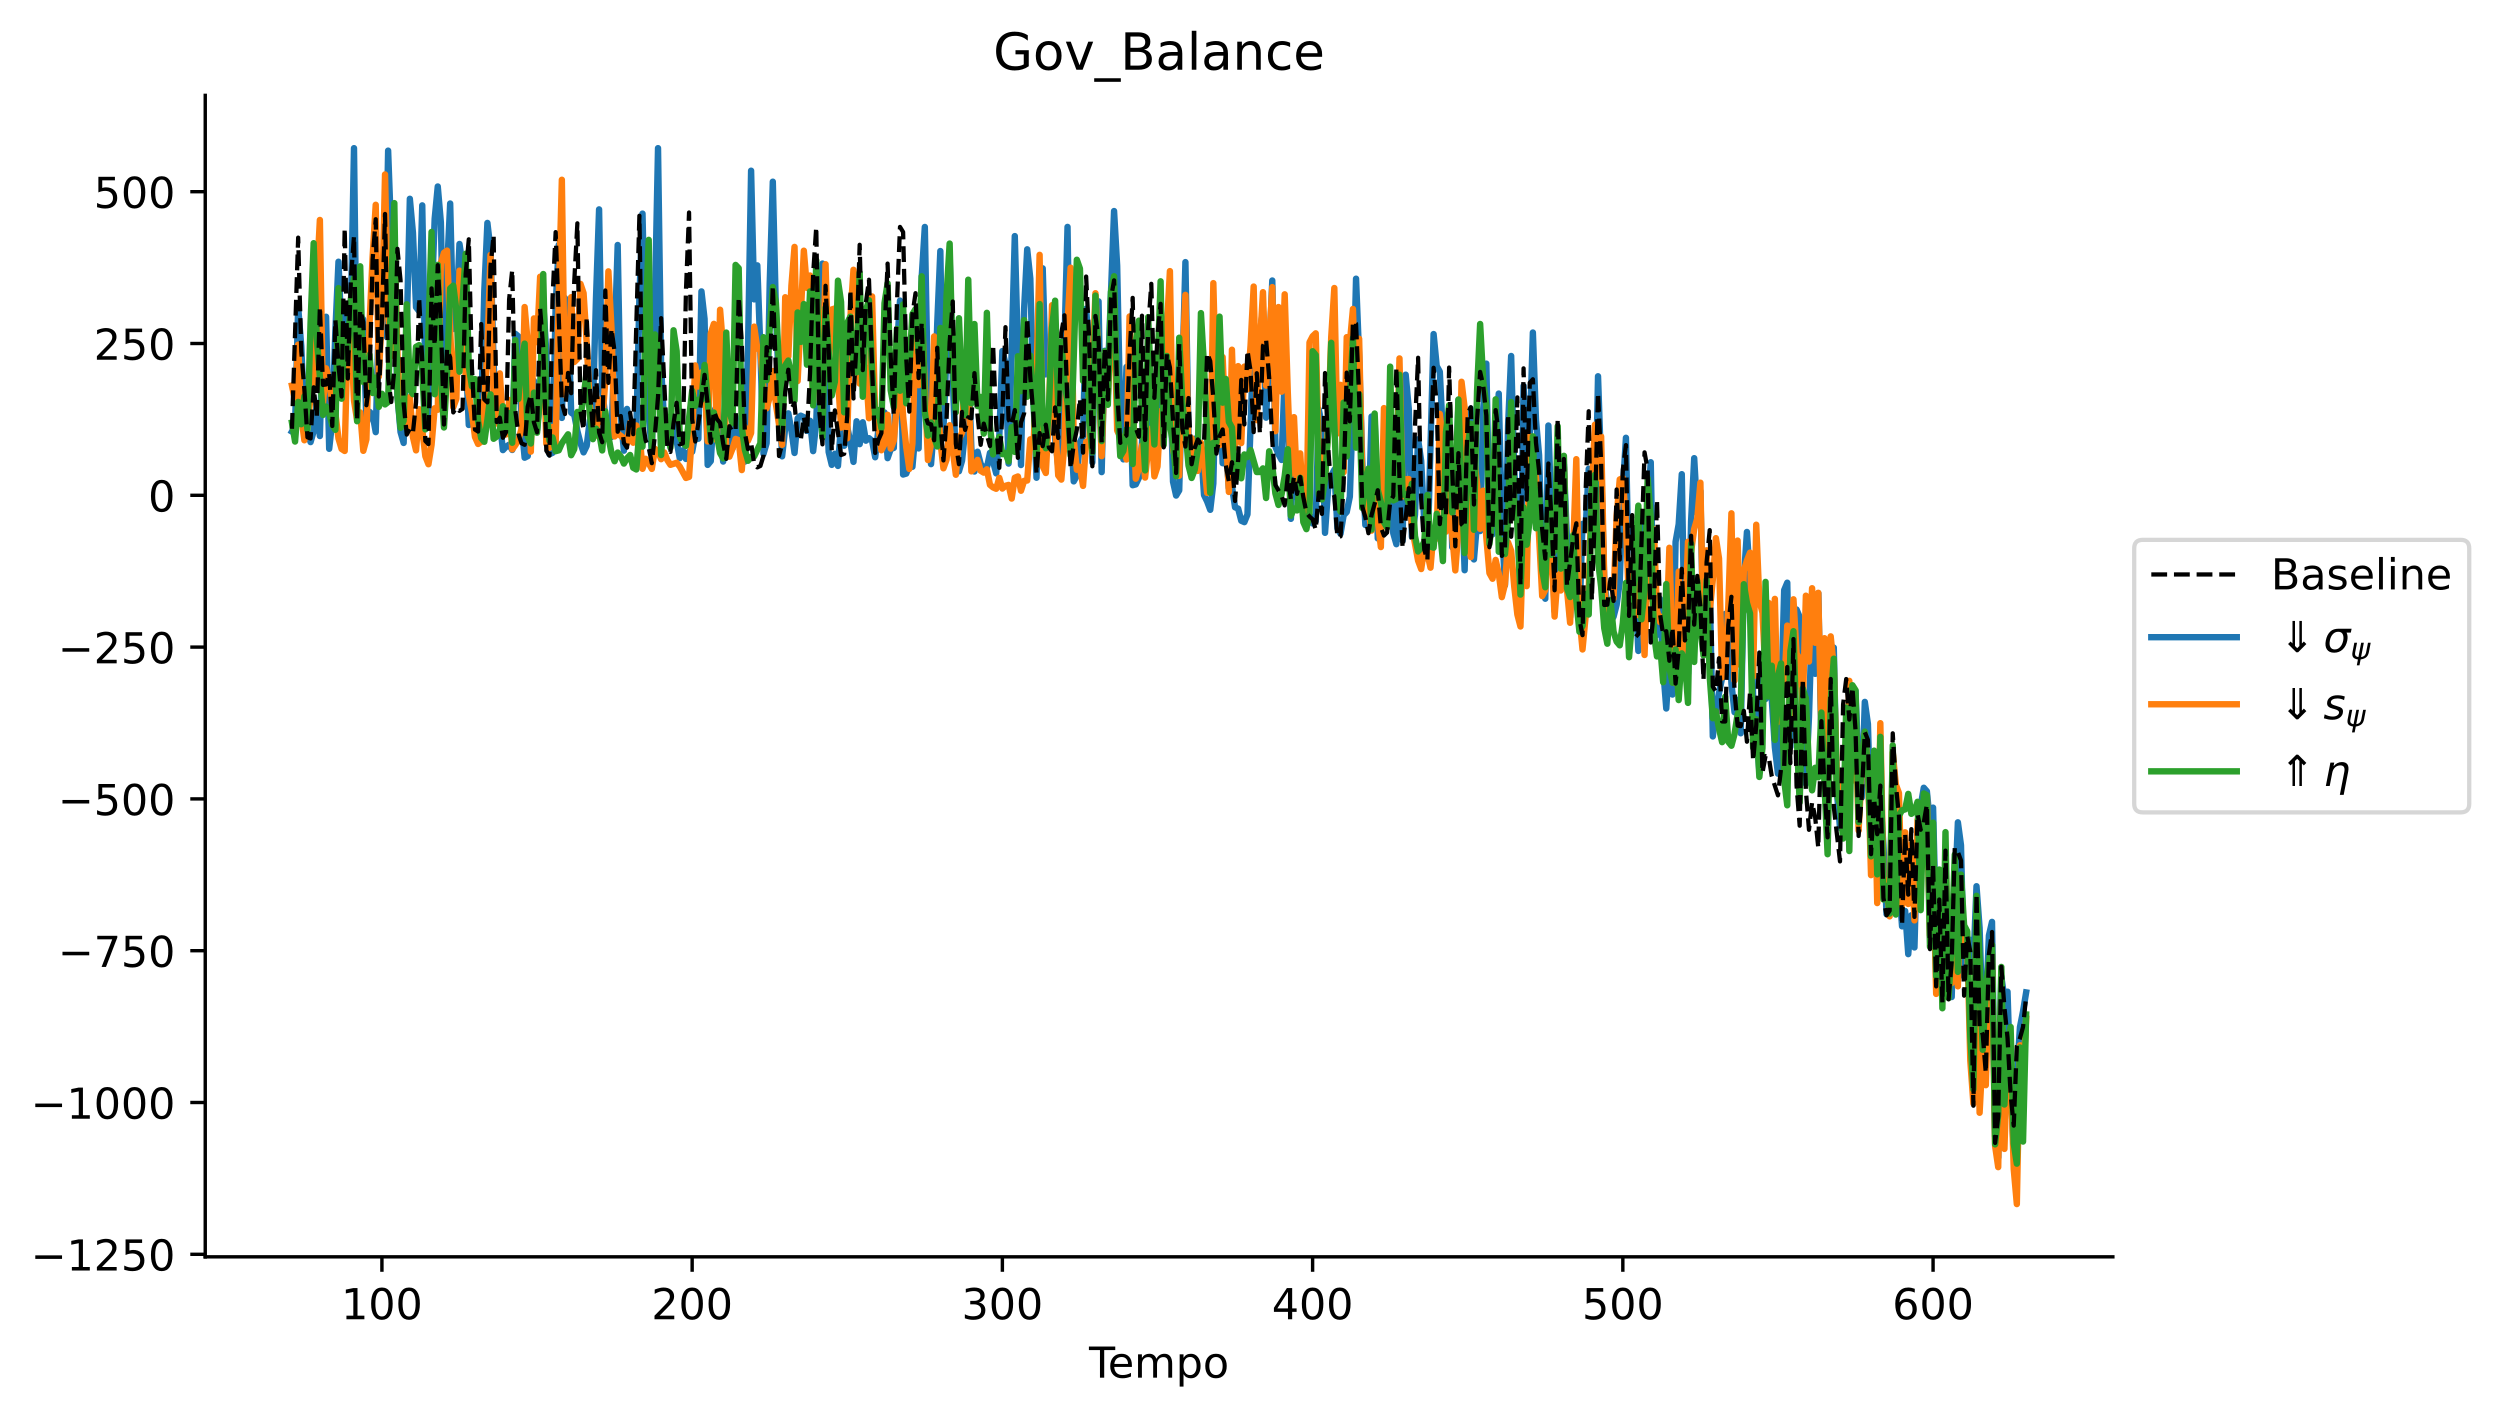 <?xml version="1.0" encoding="utf-8" standalone="no"?>
<!DOCTYPE svg PUBLIC "-//W3C//DTD SVG 1.1//EN"
  "http://www.w3.org/Graphics/SVG/1.1/DTD/svg11.dtd">
<!-- Created with matplotlib (https://matplotlib.org/) -->
<svg height="331.674pt" version="1.1" viewBox="0 0 585.028 331.674" width="585.028pt" xmlns="http://www.w3.org/2000/svg" xmlns:xlink="http://www.w3.org/1999/xlink">
 <defs>
  <style type="text/css">
*{stroke-linecap:butt;stroke-linejoin:round;}
  </style>
 </defs>
 <g id="figure_1">
  <g id="patch_1">
   <path d="M 0 331.674 
L 585.028 331.674 
L 585.028 0 
L 0 0 
z
" style="fill:#ffffff;"/>
  </g>
  <g id="axes_1">
   <g id="patch_2">
    <path d="M 48.03 294.118 
L 494.43 294.118 
L 494.43 22.318 
L 48.03 22.318 
z
" style="fill:#ffffff;"/>
   </g>
   <g id="line2d_1">
    <path clip-path="url(#p7e6f1e2016)" d="M 68.321 100.992 
L 69.047 99.719 
L 69.773 71.816 
L 70.499 81.053 
L 71.224 98.096 
L 71.95 101.385 
L 72.676 103.459 
L 73.402 100.918 
L 74.128 94.646 
L 74.854 102.034 
L 75.58 76.721 
L 76.306 74.123 
L 77.032 105.025 
L 77.758 98.427 
L 78.484 77.252 
L 79.21 61.249 
L 79.936 78.853 
L 80.662 76.084 
L 81.388 72.507 
L 82.114 72.434 
L 82.84 34.673 
L 83.566 93.866 
L 84.292 73.807 
L 85.018 74.789 
L 85.744 99.3 
L 86.47 96.366 
L 87.196 97.031 
L 87.922 101.123 
L 88.648 74.816 
L 89.374 78.932 
L 90.1 73.767 
L 90.826 35.252 
L 91.552 55.168 
L 92.278 66.18 
L 93.004 92.326 
L 93.73 101.095 
L 94.456 103.651 
L 95.182 77.401 
L 95.908 46.519 
L 96.633 54.473 
L 97.359 71.904 
L 98.085 72.807 
L 98.811 48.062 
L 99.537 88.406 
L 100.263 97.353 
L 100.989 71.642 
L 101.715 51.232 
L 102.441 43.639 
L 103.167 52.022 
L 103.893 86.675 
L 104.619 63.091 
L 105.345 47.625 
L 106.071 76.988 
L 106.797 73.712 
L 107.523 57.093 
L 108.249 61.833 
L 108.975 83.222 
L 109.701 99.448 
L 110.427 97.653 
L 111.153 98.882 
L 111.879 101.675 
L 112.605 97.476 
L 113.331 68.097 
L 114.057 52.169 
L 114.783 58.383 
L 115.509 84.884 
L 116.235 98.772 
L 116.961 98.71 
L 117.687 105.327 
L 118.413 104.549 
L 119.139 104.062 
L 119.865 105.294 
L 120.591 78.114 
L 121.317 78.738 
L 122.043 99.151 
L 122.768 107.109 
L 123.494 106.737 
L 124.22 95.75 
L 124.946 89.125 
L 125.672 100.613 
L 126.398 92.097 
L 127.124 70.849 
L 127.85 82.683 
L 128.576 106.29 
L 129.302 105.967 
L 130.028 71.546 
L 130.754 57.282 
L 131.48 97.797 
L 132.206 69.778 
L 132.932 72.446 
L 133.658 96.562 
L 134.384 97.065 
L 135.11 100.859 
L 135.836 103.712 
L 136.562 105.858 
L 137.288 104.357 
L 138.014 98.423 
L 138.74 95.632 
L 139.466 69.85 
L 140.192 49.003 
L 140.918 91.468 
L 141.644 97.381 
L 142.37 101.59 
L 143.096 102.246 
L 144.548 57.332 
L 145.274 97.684 
L 146 105.468 
L 146.726 95.693 
L 147.452 100.131 
L 148.177 99.927 
L 148.903 101.143 
L 149.629 69.46 
L 150.355 49.99 
L 151.081 84.11 
L 151.807 97.221 
L 152.533 105.483 
L 153.985 34.673 
L 154.711 85.76 
L 155.437 99.301 
L 156.163 100.76 
L 156.889 103.696 
L 157.615 99.319 
L 159.067 107.218 
L 159.793 105.369 
L 160.519 107.396 
L 161.245 105.7 
L 161.971 105.716 
L 162.697 101.836 
L 163.423 102.674 
L 164.149 68.194 
L 164.875 74.645 
L 165.601 108.791 
L 166.327 107.906 
L 167.053 96.286 
L 167.779 95.006 
L 168.505 100.933 
L 169.231 108.005 
L 169.957 100.254 
L 170.683 100.265 
L 171.409 104.901 
L 172.135 97.472 
L 172.861 103.478 
L 174.312 108.015 
L 175.038 81.831 
L 175.764 39.947 
L 176.49 70.059 
L 177.216 62.1 
L 177.942 81.958 
L 178.668 106.206 
L 179.394 103.708 
L 180.12 66.366 
L 180.846 42.519 
L 181.572 72.777 
L 182.298 91.475 
L 183.024 106.789 
L 183.75 100.103 
L 184.476 96.73 
L 185.202 100.723 
L 185.928 105.992 
L 186.654 97.906 
L 187.38 97.27 
L 188.106 97.61 
L 188.832 100.831 
L 189.558 98.469 
L 190.284 105.567 
L 191.01 98.893 
L 191.736 76.87 
L 192.462 61.681 
L 193.188 86.804 
L 193.914 105.767 
L 194.64 108.783 
L 195.366 106.189 
L 196.092 109.031 
L 196.818 99.357 
L 197.544 104.31 
L 198.27 99.972 
L 198.996 103.465 
L 199.721 108.083 
L 200.447 98.587 
L 201.173 103.937 
L 201.899 98.818 
L 202.625 103.121 
L 203.351 102.541 
L 204.077 103.124 
L 204.803 107.003 
L 205.529 100.727 
L 206.255 97.473 
L 206.981 96.524 
L 207.707 107.209 
L 208.433 105.109 
L 209.159 104.814 
L 209.885 81.608 
L 210.611 70.337 
L 211.337 111.044 
L 212.063 110.826 
L 212.789 108.972 
L 213.515 109.238 
L 214.241 101.058 
L 214.967 104.937 
L 215.693 64.73 
L 216.419 53.114 
L 217.145 91.674 
L 217.871 108.61 
L 218.597 99.495 
L 219.323 75.706 
L 220.049 58.747 
L 220.775 100.636 
L 221.501 82.225 
L 222.227 60.242 
L 222.953 88.396 
L 223.679 108.227 
L 224.405 110.29 
L 225.13 107.801 
L 225.856 100.662 
L 226.582 83.566 
L 227.308 104.948 
L 228.034 110.338 
L 228.76 105.712 
L 229.486 108.57 
L 230.212 109.517 
L 230.938 109.485 
L 231.664 105.977 
L 232.39 108.016 
L 233.116 110.778 
L 233.842 102.339 
L 234.568 82.155 
L 235.294 85.016 
L 236.02 108.482 
L 237.472 55.248 
L 238.924 108.82 
L 239.65 72.304 
L 240.376 58.347 
L 241.102 65.194 
L 241.828 92.828 
L 242.554 111.793 
L 244.006 62.799 
L 244.732 87.613 
L 245.458 82.131 
L 246.184 82.229 
L 246.91 102.568 
L 247.636 108.964 
L 248.362 106.953 
L 249.814 53.1 
L 250.539 100.018 
L 251.265 112.648 
L 251.991 111.319 
L 252.717 103.459 
L 253.443 102.107 
L 254.169 72.246 
L 254.895 82.191 
L 255.621 108.198 
L 256.347 74.034 
L 257.073 70.515 
L 257.799 110.48 
L 258.525 82.08 
L 259.251 87.78 
L 260.703 49.39 
L 261.429 62.2 
L 262.155 96.994 
L 262.881 107.494 
L 263.607 85.875 
L 264.333 88.503 
L 265.059 113.548 
L 265.785 113.351 
L 266.511 111.815 
L 267.237 103.715 
L 267.963 87.408 
L 268.689 86.213 
L 269.415 105.173 
L 270.141 105.83 
L 270.867 99.423 
L 271.593 72.515 
L 272.319 77.529 
L 273.045 87.329 
L 273.771 84.259 
L 274.497 112.708 
L 275.223 115.965 
L 275.949 114.751 
L 277.4 61.338 
L 278.126 101.812 
L 278.852 109.601 
L 279.578 102.661 
L 280.304 109.295 
L 281.03 104.768 
L 281.756 115.851 
L 282.482 117.352 
L 283.208 119.3 
L 283.934 113.126 
L 284.66 82.017 
L 285.386 89.366 
L 286.112 108.396 
L 286.838 104.172 
L 287.564 114.194 
L 288.29 113.784 
L 289.016 118.716 
L 289.742 119.023 
L 290.468 121.861 
L 291.194 122.184 
L 291.92 120.371 
L 293.372 78.66 
L 294.098 77.525 
L 294.824 77.514 
L 295.55 72.999 
L 296.276 97.738 
L 297.002 83.147 
L 297.728 65.644 
L 298.454 104.516 
L 299.18 106.294 
L 299.906 107.638 
L 300.632 87.884 
L 301.358 96.006 
L 302.083 121.411 
L 302.809 103.103 
L 303.535 116.506 
L 304.261 114.92 
L 304.987 119.839 
L 305.713 122.152 
L 306.439 120.554 
L 307.165 122.488 
L 307.891 121.923 
L 308.617 95.827 
L 309.343 99.585 
L 310.069 124.69 
L 310.795 114.366 
L 311.521 111.313 
L 312.247 109.923 
L 312.973 123.674 
L 313.699 124.896 
L 314.425 120.575 
L 315.151 119.802 
L 315.877 116.228 
L 316.603 94.658 
L 317.329 65.22 
L 318.055 83.538 
L 318.781 108.044 
L 319.507 122.857 
L 320.233 122.947 
L 320.959 97.473 
L 321.685 97.94 
L 322.411 125.988 
L 323.137 122.294 
L 323.863 117.259 
L 324.589 98.397 
L 325.315 109.735 
L 326.041 124.789 
L 326.767 127.348 
L 327.492 111.446 
L 328.218 126.517 
L 328.944 87.684 
L 329.67 95.665 
L 330.396 125.603 
L 331.122 120.46 
L 331.848 102.812 
L 332.574 107.897 
L 333.3 122.427 
L 334.026 130.736 
L 335.478 78.178 
L 336.204 85.65 
L 336.93 86.967 
L 337.656 102.014 
L 338.382 100.939 
L 339.108 98.898 
L 339.834 128.039 
L 340.56 125.681 
L 341.286 93.65 
L 342.738 133.435 
L 343.464 107.253 
L 344.19 95.625 
L 344.916 130.915 
L 345.642 122.36 
L 346.368 124.272 
L 347.094 95.633 
L 347.82 85.097 
L 348.546 122.484 
L 349.272 125.037 
L 349.998 101.608 
L 350.724 92.1 
L 351.45 122.683 
L 352.176 136.944 
L 352.902 99.636 
L 353.627 83.307 
L 354.353 110.302 
L 355.079 120.104 
L 355.805 139.295 
L 356.531 90.311 
L 357.257 106.384 
L 357.983 101.609 
L 358.709 77.815 
L 359.435 98.257 
L 360.161 106.515 
L 360.887 131.12 
L 361.613 140.108 
L 362.339 99.579 
L 363.791 142.964 
L 364.517 111.986 
L 365.243 121.419 
L 365.969 108.658 
L 367.421 144.354 
L 368.147 125.962 
L 369.599 144.86 
L 370.325 122.588 
L 371.051 123.764 
L 371.777 109.699 
L 372.503 117.646 
L 373.229 124.009 
L 373.955 88.052 
L 374.681 109.337 
L 375.407 135.925 
L 376.133 141.562 
L 376.859 145.327 
L 377.585 144.347 
L 378.311 141.521 
L 379.036 136.175 
L 379.762 114.579 
L 380.488 102.448 
L 381.214 138.707 
L 381.94 127 
L 382.666 136.918 
L 383.392 152.327 
L 384.118 122.951 
L 384.844 133.346 
L 385.57 118.766 
L 386.296 108.169 
L 387.022 149.233 
L 387.748 148.499 
L 388.474 140.2 
L 389.2 156.639 
L 389.926 165.793 
L 390.652 154.258 
L 391.378 162.532 
L 392.104 126.784 
L 392.83 122.674 
L 393.556 110.965 
L 394.282 152.853 
L 395.008 157.635 
L 395.734 121.936 
L 396.46 107.219 
L 397.186 120.101 
L 397.912 114.947 
L 398.638 151.111 
L 399.364 143.747 
L 400.09 137.746 
L 400.816 172.333 
L 401.542 166.415 
L 402.268 162.165 
L 402.994 158.646 
L 403.72 143.666 
L 404.445 145.327 
L 405.171 159.961 
L 405.897 166.664 
L 406.623 163.772 
L 407.349 171.594 
L 408.075 135.503 
L 408.801 124.485 
L 409.527 135.572 
L 410.253 163.003 
L 410.979 168.919 
L 411.705 180.653 
L 412.431 153.515 
L 413.157 163.58 
L 413.883 159.972 
L 414.609 163.592 
L 415.335 174.859 
L 416.061 181.045 
L 416.787 164.755 
L 417.513 138.106 
L 418.239 136.358 
L 418.965 174.788 
L 419.691 150.92 
L 420.417 142.635 
L 421.143 144.393 
L 421.869 166.708 
L 422.595 183.393 
L 423.321 167.771 
L 424.047 143.831 
L 424.773 157.68 
L 425.499 138.832 
L 426.225 173.296 
L 426.951 159.425 
L 427.677 183.72 
L 428.403 158.991 
L 429.129 151.552 
L 429.855 185.436 
L 430.58 193.715 
L 431.306 188.874 
L 432.032 174.351 
L 432.758 182.186 
L 434.21 161.74 
L 434.936 180.418 
L 435.662 186.642 
L 436.388 164.251 
L 437.114 169.418 
L 437.84 194.625 
L 438.566 187.546 
L 439.292 197.023 
L 440.018 186.886 
L 440.744 197.78 
L 441.47 213.918 
L 442.196 210.984 
L 442.922 203.936 
L 443.648 190.268 
L 444.374 206.823 
L 445.1 216.773 
L 445.826 213.181 
L 446.552 223.277 
L 447.278 214.187 
L 448.004 221.714 
L 448.73 194.987 
L 449.456 188.686 
L 450.182 184.345 
L 450.908 185.175 
L 451.634 192.614 
L 452.36 188.999 
L 453.086 218.44 
L 453.812 213.922 
L 454.538 219.185 
L 455.264 207.735 
L 455.989 224.828 
L 456.715 233.32 
L 457.441 210.01 
L 458.167 192.431 
L 458.893 197.793 
L 459.619 228.518 
L 460.345 223.633 
L 461.071 219.928 
L 461.797 225.468 
L 462.523 207.386 
L 463.249 217.137 
L 463.975 239.901 
L 464.701 236.671 
L 465.427 218.919 
L 466.153 215.733 
L 466.879 265.876 
L 467.605 270.827 
L 468.331 228.545 
L 469.057 233.551 
L 469.783 232.065 
L 470.509 255.057 
L 471.235 268.521 
L 471.961 251.957 
L 472.687 240.367 
L 473.413 236.654 
L 474.139 232.242 
L 474.139 232.242 
" style="fill:none;stroke:#1f77b4;stroke-linecap:square;stroke-width:1.5;"/>
   </g>
   <g id="line2d_2">
    <path clip-path="url(#p7e6f1e2016)" d="M 68.321 90.228 
L 69.047 93.723 
L 69.773 80.652 
L 70.499 97.32 
L 71.224 103.027 
L 71.95 99.549 
L 72.676 92.893 
L 73.402 89.772 
L 74.128 65.208 
L 74.854 51.476 
L 75.58 94.406 
L 76.306 86.194 
L 77.032 89.048 
L 77.758 94.874 
L 78.484 96.722 
L 79.21 102.612 
L 79.936 105.061 
L 80.662 105.529 
L 81.388 77.438 
L 82.114 77.743 
L 82.84 93.761 
L 83.566 98.325 
L 84.292 96.51 
L 85.018 105.498 
L 85.744 102.804 
L 86.47 75.864 
L 87.196 60.103 
L 87.922 47.925 
L 88.648 88.138 
L 89.374 72.887 
L 90.1 40.826 
L 90.826 73.179 
L 91.552 83.292 
L 92.278 54.491 
L 93.004 82.692 
L 93.73 97.518 
L 94.456 95.574 
L 95.182 100.142 
L 95.908 92.893 
L 96.633 102.295 
L 97.359 105.391 
L 98.085 95.763 
L 98.811 100.495 
L 99.537 106.775 
L 100.263 108.635 
L 100.989 104.116 
L 101.715 95.539 
L 102.441 95.888 
L 103.167 61.635 
L 103.893 59.172 
L 104.619 58.645 
L 106.071 95.288 
L 106.797 93.331 
L 107.523 63.336 
L 108.249 72.054 
L 108.975 88.418 
L 110.427 96.483 
L 111.153 102.265 
L 111.879 103.895 
L 112.605 103.366 
L 113.331 93.651 
L 114.057 82.217 
L 114.783 59.659 
L 115.509 94.109 
L 116.235 99.122 
L 116.961 87.38 
L 117.687 99.187 
L 118.413 101.674 
L 119.139 93.604 
L 119.865 105.158 
L 120.591 104.169 
L 121.317 102.949 
L 122.043 100.3 
L 122.768 71.853 
L 123.494 80.216 
L 124.22 105.687 
L 124.946 74.513 
L 125.672 80.065 
L 126.398 64.755 
L 127.124 78.174 
L 127.85 103.876 
L 128.576 104.801 
L 129.302 99.909 
L 130.028 104.173 
L 130.754 69.364 
L 131.48 42.067 
L 132.206 92.392 
L 132.932 85.514 
L 133.658 69.549 
L 134.384 84.709 
L 135.11 83.995 
L 135.836 66.435 
L 136.562 68.585 
L 137.288 80.1 
L 138.014 94.899 
L 138.74 99.914 
L 139.466 101.947 
L 140.192 93.51 
L 140.918 98.865 
L 141.644 89.2 
L 142.37 63.504 
L 143.096 76.845 
L 143.822 102.131 
L 144.548 101.436 
L 146 102.561 
L 146.726 103.776 
L 147.452 98.958 
L 148.177 103.605 
L 148.903 99.561 
L 149.629 101.361 
L 150.355 109.705 
L 151.081 107.366 
L 151.807 108.422 
L 152.533 109.726 
L 153.259 105.032 
L 153.985 105.584 
L 154.711 107.456 
L 155.437 105.874 
L 156.163 107.656 
L 156.889 108.774 
L 158.341 108.295 
L 159.067 109.165 
L 160.519 111.845 
L 161.245 111.598 
L 161.971 100.924 
L 162.697 85.508 
L 163.423 90.449 
L 164.149 87.143 
L 164.875 88.835 
L 165.601 103.293 
L 166.327 78.044 
L 167.053 75.79 
L 167.779 103.076 
L 168.505 72.483 
L 169.231 81.497 
L 169.957 105.762 
L 170.683 106.869 
L 171.409 105.002 
L 172.135 102.714 
L 172.861 103.015 
L 173.586 109.998 
L 174.312 99.935 
L 175.038 103.135 
L 175.764 101.325 
L 176.49 76.433 
L 177.216 81.596 
L 177.942 81.779 
L 178.668 91.209 
L 179.394 95.548 
L 180.12 92.943 
L 180.846 86.822 
L 181.572 94.602 
L 183.024 104.088 
L 183.75 69.555 
L 184.476 83.403 
L 185.202 66.806 
L 185.928 57.783 
L 186.654 89.174 
L 188.106 58.668 
L 188.832 67.372 
L 189.558 64.478 
L 190.284 94.181 
L 191.01 67.914 
L 191.736 76.467 
L 192.462 91.56 
L 193.188 61.832 
L 193.914 86.826 
L 194.64 72.42 
L 195.366 72.184 
L 196.092 88.451 
L 196.818 100.062 
L 197.544 94.53 
L 198.27 102.576 
L 198.996 74.359 
L 199.721 63.136 
L 200.447 68.452 
L 201.173 89.758 
L 201.899 85.203 
L 202.625 86.416 
L 203.351 97.863 
L 204.077 69.369 
L 204.803 97.601 
L 205.529 99.728 
L 206.255 105.365 
L 206.981 103.954 
L 207.707 97.072 
L 208.433 104.976 
L 209.159 103.088 
L 210.611 86.479 
L 211.337 97.402 
L 212.063 104.598 
L 212.789 109.738 
L 213.515 103.809 
L 214.241 78.483 
L 214.967 90.136 
L 215.693 72.922 
L 217.145 107.648 
L 217.871 103.92 
L 218.597 78.73 
L 219.323 92.394 
L 220.049 103.22 
L 220.775 109.588 
L 221.501 107.572 
L 222.227 99.509 
L 223.679 111.096 
L 224.405 102.869 
L 225.13 101.265 
L 225.856 85.773 
L 226.582 89.307 
L 227.308 110.299 
L 228.034 109.667 
L 228.76 107.62 
L 229.486 110.162 
L 230.212 110.604 
L 230.938 109.826 
L 231.664 113.455 
L 232.39 114.061 
L 233.116 114.379 
L 233.842 111.82 
L 234.568 114.327 
L 235.294 113.679 
L 236.02 113.477 
L 236.746 116.67 
L 237.472 111.8 
L 238.198 111.498 
L 238.924 114.838 
L 239.65 112.526 
L 240.376 112.448 
L 241.102 102.809 
L 241.828 104.724 
L 242.554 88.133 
L 243.28 59.635 
L 244.006 109.111 
L 244.732 110.683 
L 245.458 97.296 
L 246.184 71.42 
L 246.91 99.614 
L 247.636 111.258 
L 248.362 112.232 
L 249.088 103.974 
L 249.814 75.806 
L 250.539 62.65 
L 251.265 102.825 
L 251.991 109.924 
L 252.717 109.239 
L 253.443 113.706 
L 254.169 103.392 
L 254.895 103.853 
L 256.347 68.616 
L 257.073 84.778 
L 257.799 106.749 
L 258.525 85.591 
L 259.251 92.379 
L 259.977 79.28 
L 260.703 70.644 
L 261.429 100.758 
L 262.155 102.194 
L 262.881 104.036 
L 263.607 107.529 
L 264.333 74.055 
L 265.785 112.025 
L 266.511 109.55 
L 267.237 104.236 
L 267.963 111.759 
L 268.689 104.972 
L 269.415 100.258 
L 270.141 111.476 
L 270.867 109.163 
L 271.593 96.202 
L 272.319 101.967 
L 273.045 77.137 
L 273.771 63.442 
L 274.497 104.976 
L 275.223 108.587 
L 275.949 111.333 
L 276.674 85.418 
L 277.4 69.005 
L 278.126 106.267 
L 278.852 102.562 
L 279.578 109.758 
L 280.304 110.188 
L 281.03 103.618 
L 281.756 108.027 
L 282.482 115.339 
L 283.208 110.523 
L 283.934 66.259 
L 284.66 94.426 
L 285.386 104.174 
L 286.112 83.56 
L 286.838 100.772 
L 287.564 115.118 
L 288.29 81.839 
L 289.016 104.795 
L 289.742 85.677 
L 290.468 103.682 
L 291.194 85.787 
L 291.92 91.042 
L 292.646 80.79 
L 293.372 67.057 
L 294.098 98.315 
L 294.824 80.722 
L 295.55 68.376 
L 296.276 90.244 
L 297.002 80.025 
L 297.728 67.188 
L 298.454 100.912 
L 299.18 71.849 
L 299.906 91.665 
L 300.632 68.876 
L 301.358 91.814 
L 302.083 110.959 
L 302.809 97.617 
L 303.535 113.765 
L 304.261 106.101 
L 304.987 118.175 
L 305.713 121.507 
L 306.439 80.107 
L 307.165 78.697 
L 307.891 78.006 
L 308.617 105.896 
L 309.343 108.248 
L 310.069 112.16 
L 310.795 99.52 
L 311.521 78.868 
L 312.247 67.402 
L 312.973 101.433 
L 313.699 90.064 
L 314.425 110.498 
L 315.151 78.903 
L 315.877 80.225 
L 316.603 72.301 
L 317.329 96.116 
L 318.055 79.284 
L 318.781 111.53 
L 319.507 114.95 
L 320.959 124.174 
L 321.685 108.215 
L 322.411 121.848 
L 323.137 128.017 
L 323.863 95.501 
L 324.589 109.499 
L 325.315 113.551 
L 326.041 114.723 
L 326.767 115.11 
L 327.492 83.874 
L 328.218 116.159 
L 328.944 112.165 
L 329.67 112.117 
L 330.396 123.305 
L 331.848 131.199 
L 332.574 133.164 
L 333.3 128.266 
L 334.026 129.542 
L 334.752 132.84 
L 335.478 124.385 
L 336.204 126.03 
L 336.93 96.851 
L 337.656 103.955 
L 338.382 124.408 
L 339.108 115.173 
L 339.834 125.333 
L 340.56 133.48 
L 341.286 123.835 
L 342.012 89.338 
L 342.738 95.418 
L 343.464 126.36 
L 344.19 130.364 
L 344.916 107.04 
L 345.642 113.239 
L 346.368 123.751 
L 347.094 114.822 
L 347.82 125.847 
L 348.546 134.116 
L 349.272 135.432 
L 349.998 131.032 
L 350.724 134.264 
L 351.45 139.735 
L 352.176 136.725 
L 352.902 126.916 
L 353.627 128.875 
L 354.353 137.291 
L 355.079 143.801 
L 355.805 146.603 
L 356.531 123.414 
L 357.257 137.161 
L 357.983 102.117 
L 358.709 118.339 
L 359.435 111.545 
L 360.887 139.474 
L 361.613 138.066 
L 362.339 125.232 
L 363.065 128.95 
L 363.791 144.287 
L 364.517 134.558 
L 365.243 138.179 
L 365.969 109.251 
L 366.695 138.036 
L 367.421 145.738 
L 368.147 128.034 
L 368.873 107.456 
L 369.599 144.31 
L 370.325 151.98 
L 371.051 144.263 
L 371.777 138.017 
L 372.503 114.86 
L 373.229 99.384 
L 373.955 111.907 
L 374.681 102.145 
L 375.407 135.151 
L 376.133 148.56 
L 376.859 140.945 
L 377.585 140.062 
L 378.311 120.756 
L 379.036 112.197 
L 379.762 111.871 
L 380.488 122.202 
L 381.214 141.958 
L 381.94 138.608 
L 382.666 126.828 
L 383.392 143.948 
L 384.118 136.868 
L 384.844 153.272 
L 385.57 132.984 
L 386.296 140.046 
L 387.022 123.86 
L 387.748 142.911 
L 388.474 145.576 
L 389.2 144.232 
L 389.926 149.362 
L 390.652 128.187 
L 391.378 152.596 
L 392.104 159.848 
L 392.83 133.769 
L 393.556 154.513 
L 394.282 146.7 
L 395.008 126.779 
L 395.734 129.135 
L 396.46 123.8 
L 397.186 121.316 
L 397.912 112.953 
L 398.638 150.748 
L 399.364 128.772 
L 400.09 143.106 
L 400.816 135.68 
L 401.542 125.933 
L 402.268 130.684 
L 402.994 158.525 
L 403.72 157.027 
L 404.445 141.72 
L 405.171 120.122 
L 405.897 159.24 
L 406.623 126.501 
L 407.349 155.685 
L 408.075 133.555 
L 408.801 131.175 
L 409.527 129.328 
L 410.253 158.339 
L 410.979 122.795 
L 411.705 140.55 
L 412.431 143.351 
L 413.157 158.085 
L 413.883 141.084 
L 414.609 155.345 
L 415.335 140.147 
L 416.061 168.938 
L 416.787 163.071 
L 417.513 161.489 
L 418.239 146.398 
L 418.965 168.917 
L 419.691 140.245 
L 420.417 152.985 
L 421.143 154.124 
L 421.869 165.584 
L 422.595 139.401 
L 423.321 154.812 
L 424.047 137.652 
L 424.773 150.414 
L 425.499 138.724 
L 426.225 171.405 
L 426.951 149.347 
L 427.677 192.271 
L 428.403 148.92 
L 429.129 156.09 
L 429.855 182.852 
L 430.58 185.713 
L 431.306 182.125 
L 432.032 190.82 
L 432.758 159.327 
L 433.484 182.67 
L 434.21 167.641 
L 434.936 194.343 
L 435.662 180.383 
L 436.388 171.672 
L 437.114 179.695 
L 437.84 204.788 
L 438.566 177.764 
L 439.292 211.326 
L 440.018 169.233 
L 440.744 205.675 
L 441.47 206.139 
L 442.196 214.434 
L 442.922 176.112 
L 443.648 183.606 
L 444.374 185.575 
L 445.1 211.891 
L 445.826 194.765 
L 446.552 211.542 
L 447.278 197.569 
L 448.004 215.375 
L 448.73 191.881 
L 449.456 200.402 
L 450.182 191.912 
L 450.908 186.399 
L 451.634 218.91 
L 452.36 202.781 
L 453.086 232.585 
L 453.812 205.693 
L 454.538 231.999 
L 455.264 201.811 
L 455.989 227.244 
L 456.715 230.049 
L 457.441 203.802 
L 458.167 230.812 
L 458.893 206.738 
L 459.619 220.321 
L 460.345 220.143 
L 461.071 248.192 
L 461.797 258.254 
L 462.523 215.183 
L 463.249 260.399 
L 463.975 246.562 
L 464.701 253.943 
L 465.427 227.961 
L 466.153 223.109 
L 466.879 268.175 
L 467.605 273.122 
L 468.331 231.949 
L 469.057 268.86 
L 469.783 246.571 
L 470.509 250.005 
L 471.235 273.587 
L 471.961 281.764 
L 472.687 244.61 
L 473.413 252.074 
L 474.139 238.399 
L 474.139 238.399 
" style="fill:none;stroke:#ff7f0e;stroke-linecap:square;stroke-width:1.5;"/>
   </g>
   <g id="line2d_3">
    <path clip-path="url(#p7e6f1e2016)" d="M 68.321 98.912 
L 69.047 103.326 
L 69.773 94.051 
L 70.499 99.27 
L 71.224 92.73 
L 71.95 100.627 
L 72.676 75.555 
L 73.402 56.911 
L 74.128 79.163 
L 75.58 97.099 
L 76.306 95.142 
L 77.032 96.614 
L 77.758 99.547 
L 78.484 100.583 
L 79.21 67.427 
L 79.936 93.302 
L 80.662 77.074 
L 81.388 82.058 
L 82.114 69.974 
L 82.84 65.064 
L 83.566 98.575 
L 84.292 62.325 
L 85.018 89.398 
L 85.744 87.885 
L 86.47 83.044 
L 87.196 91.965 
L 87.922 88.358 
L 88.648 95.21 
L 89.374 92.151 
L 90.1 94.643 
L 90.826 94.083 
L 91.552 66.809 
L 92.278 47.538 
L 93.004 92.771 
L 93.73 100.109 
L 94.456 98.456 
L 95.182 71.209 
L 95.908 91.17 
L 96.633 92.238 
L 97.359 81.164 
L 98.085 80.765 
L 98.811 87.216 
L 99.537 100.48 
L 100.989 54.283 
L 101.715 92.248 
L 102.441 61.983 
L 103.167 88.095 
L 103.893 100.03 
L 104.619 87.226 
L 105.345 67.488 
L 106.071 66.835 
L 106.797 72.612 
L 107.523 86.985 
L 108.249 70.46 
L 108.975 59.382 
L 109.701 85.747 
L 110.427 90.402 
L 111.153 88.712 
L 111.879 98.589 
L 112.605 102.519 
L 113.331 103.382 
L 114.057 98.265 
L 114.783 92.284 
L 115.509 102.676 
L 116.235 102.158 
L 116.961 100.518 
L 117.687 95.066 
L 118.413 100.611 
L 119.139 96.641 
L 119.865 103.611 
L 120.591 79.597 
L 121.317 93.354 
L 122.043 84.397 
L 122.768 80.41 
L 123.494 102.218 
L 124.22 103.782 
L 124.946 91.884 
L 125.672 101.259 
L 126.398 92.774 
L 127.124 64.133 
L 127.85 96.047 
L 128.576 103.117 
L 129.302 102.365 
L 130.028 105.578 
L 130.754 105.378 
L 131.48 103.723 
L 132.932 101.634 
L 133.658 106.521 
L 134.384 105.078 
L 135.11 96.404 
L 135.836 97.412 
L 136.562 92.961 
L 137.288 87.059 
L 138.014 96.902 
L 138.74 102.769 
L 139.466 100.3 
L 140.192 101.249 
L 140.918 105.408 
L 141.644 96.274 
L 142.37 102.133 
L 143.096 106.031 
L 143.822 107.932 
L 144.548 105.903 
L 145.274 106.832 
L 146 108.483 
L 146.726 107.241 
L 147.452 106.472 
L 148.177 109.454 
L 148.903 109.859 
L 149.629 100.771 
L 150.355 104.517 
L 151.081 75.2 
L 151.807 56.132 
L 152.533 105.159 
L 153.259 78.262 
L 153.985 81.543 
L 154.711 106.483 
L 155.437 95.874 
L 156.163 100.8 
L 156.889 104.768 
L 157.615 77.291 
L 158.341 82.158 
L 159.067 102.124 
L 159.793 103.674 
L 160.519 104.343 
L 161.971 91.455 
L 162.697 94.974 
L 163.423 93.541 
L 164.149 93.58 
L 164.875 85.397 
L 165.601 93.546 
L 166.327 103.15 
L 167.053 96.532 
L 167.779 101.89 
L 168.505 106.024 
L 169.231 107.282 
L 169.957 77.827 
L 170.683 96.086 
L 171.409 99.061 
L 172.135 61.999 
L 172.861 62.767 
L 173.586 99.964 
L 174.312 105.272 
L 175.038 107.828 
L 175.764 106.908 
L 176.49 106.794 
L 177.942 103.736 
L 178.668 78.91 
L 179.394 88.96 
L 180.12 77.058 
L 180.846 67.183 
L 181.572 70.883 
L 183.024 100.878 
L 183.75 85.511 
L 184.476 84.37 
L 185.202 87.928 
L 185.928 93.711 
L 186.654 73.113 
L 187.38 80.01 
L 188.106 71.153 
L 188.832 85.347 
L 189.558 68.195 
L 190.284 94.855 
L 191.01 60.935 
L 191.736 88.987 
L 192.462 102.375 
L 193.188 72.021 
L 194.64 92.547 
L 195.366 89.332 
L 196.092 65.678 
L 196.818 70.668 
L 197.544 96.487 
L 198.27 75.569 
L 198.996 74.103 
L 199.721 84.727 
L 200.447 87.138 
L 201.173 63.848 
L 201.899 92.84 
L 202.625 72.612 
L 203.351 70.256 
L 204.077 86.643 
L 204.803 97.236 
L 205.529 95.949 
L 206.255 100.197 
L 206.981 70.959 
L 207.707 66.312 
L 208.433 91.325 
L 209.159 95.227 
L 209.885 76.99 
L 210.611 91.439 
L 211.337 71.246 
L 212.063 94.373 
L 212.789 85.803 
L 213.515 73.536 
L 214.241 72.33 
L 214.967 82.554 
L 215.693 64.656 
L 216.419 96.361 
L 217.145 101.937 
L 217.871 98.86 
L 218.597 102.263 
L 219.323 104.485 
L 220.049 76.747 
L 220.775 94.112 
L 221.501 69.268 
L 222.227 56.999 
L 222.953 84.729 
L 223.679 96.468 
L 224.405 74.468 
L 225.13 92.432 
L 225.856 97.111 
L 226.582 65.452 
L 227.308 94.402 
L 228.034 75.825 
L 228.76 95.023 
L 229.486 92.888 
L 230.212 101.468 
L 230.938 73.204 
L 231.664 99.758 
L 232.39 106.339 
L 233.842 102.221 
L 234.568 106.28 
L 235.294 106.02 
L 236.02 107.981 
L 236.746 99.977 
L 237.472 105.752 
L 238.198 83.363 
L 238.924 91.535 
L 239.65 74.908 
L 240.376 92.843 
L 241.102 83.222 
L 241.828 93.421 
L 242.554 107.161 
L 243.28 71.148 
L 244.006 97.267 
L 244.732 104.895 
L 245.458 95.82 
L 246.184 76.651 
L 246.91 70.362 
L 247.636 95.918 
L 248.362 79.942 
L 249.088 89.268 
L 249.814 94.262 
L 250.539 106.578 
L 251.991 60.784 
L 252.717 62.859 
L 253.443 89.127 
L 254.169 76.295 
L 254.895 98.716 
L 255.621 105.843 
L 256.347 69.167 
L 257.799 103.219 
L 258.525 82.206 
L 259.251 94.727 
L 259.977 68.302 
L 260.703 64.643 
L 261.429 93.765 
L 262.155 106.747 
L 262.881 105.542 
L 263.607 100.513 
L 264.333 100.647 
L 265.059 108.59 
L 265.785 80.061 
L 266.511 75.035 
L 267.237 97.128 
L 267.963 110.079 
L 268.689 74.206 
L 269.415 92.252 
L 270.141 104.013 
L 270.867 86.367 
L 271.593 65.831 
L 272.319 104.114 
L 273.045 83.294 
L 273.771 99.469 
L 274.497 103.697 
L 275.223 111.433 
L 275.949 79.036 
L 276.674 94.195 
L 277.4 100.413 
L 278.126 108.934 
L 278.852 111.85 
L 279.578 109.915 
L 280.304 105.106 
L 281.03 73.273 
L 281.756 85.739 
L 282.482 102.173 
L 283.208 115.331 
L 283.934 103.611 
L 284.66 103.533 
L 285.386 74.1 
L 286.112 94.228 
L 286.838 88.676 
L 287.564 98.729 
L 288.29 100.038 
L 289.016 111.833 
L 289.742 106.693 
L 290.468 111.924 
L 291.194 106.347 
L 291.92 106.963 
L 292.646 105.331 
L 294.098 110.464 
L 294.824 110.445 
L 295.55 109.609 
L 296.276 116.537 
L 297.002 105.609 
L 297.728 108.978 
L 298.454 115.454 
L 299.18 118.163 
L 299.906 115.646 
L 300.632 111.388 
L 301.358 105.121 
L 302.083 120.686 
L 302.809 118.979 
L 303.535 119.443 
L 304.261 111.803 
L 304.987 122.165 
L 305.713 123.824 
L 306.439 119.994 
L 307.165 82.192 
L 307.891 83.066 
L 308.617 115.867 
L 309.343 116.878 
L 310.069 112.262 
L 310.795 101.417 
L 311.521 80.22 
L 312.973 118.075 
L 313.699 119.73 
L 314.425 94.219 
L 315.151 106.811 
L 316.603 79.135 
L 317.329 104.759 
L 318.055 92.272 
L 318.781 118.871 
L 319.507 113.301 
L 320.233 109.654 
L 320.959 123.907 
L 321.685 96.774 
L 322.411 114.628 
L 323.137 117.47 
L 323.863 122.199 
L 324.589 123.46 
L 325.315 85.804 
L 326.041 117.093 
L 326.767 116.754 
L 327.492 87.69 
L 328.218 115.75 
L 328.944 115.649 
L 329.67 117.781 
L 330.396 113.205 
L 331.122 125.456 
L 331.848 129.051 
L 332.574 128.189 
L 333.3 126.735 
L 334.026 115.85 
L 334.752 127.898 
L 335.478 128.166 
L 336.204 120.247 
L 336.93 123.56 
L 337.656 131.3 
L 338.382 101.106 
L 339.108 94.833 
L 339.834 119.937 
L 340.56 113.691 
L 341.286 93.48 
L 342.012 114.645 
L 342.738 129.409 
L 343.464 104.714 
L 344.19 99.157 
L 344.916 123.981 
L 345.642 91.617 
L 346.368 75.818 
L 347.094 89.241 
L 347.82 94.989 
L 348.546 127.297 
L 349.272 120.869 
L 349.998 93.447 
L 350.724 129.111 
L 351.45 126.446 
L 352.176 129.66 
L 352.902 121.848 
L 353.627 94.085 
L 354.353 116.789 
L 355.079 122.828 
L 355.805 139.138 
L 356.531 118.745 
L 357.257 127.46 
L 357.983 121.557 
L 358.709 102.11 
L 359.435 123.611 
L 360.161 114.705 
L 360.887 133.345 
L 361.613 137.431 
L 362.339 116.526 
L 363.065 129.847 
L 363.791 128.788 
L 364.517 99.752 
L 365.243 133.066 
L 365.969 106.671 
L 366.695 137.67 
L 367.421 139.706 
L 368.147 125.248 
L 368.873 140.398 
L 369.599 147.829 
L 370.325 146.46 
L 371.051 139.031 
L 371.777 143.8 
L 372.503 115.141 
L 373.229 111.099 
L 373.955 131.148 
L 374.681 137.341 
L 375.407 146.991 
L 376.133 150.634 
L 376.859 140.38 
L 377.585 147.808 
L 378.311 150.15 
L 379.036 151.012 
L 379.762 145.798 
L 380.488 136.405 
L 381.214 153.792 
L 381.94 145.048 
L 382.666 129.028 
L 383.392 118.326 
L 384.118 144.943 
L 384.844 138.231 
L 385.57 111.933 
L 386.296 121.04 
L 387.022 148.099 
L 387.748 153.616 
L 388.474 150.786 
L 389.2 159.65 
L 389.926 136.679 
L 390.652 156.252 
L 391.378 159.773 
L 392.104 151.978 
L 392.83 163.823 
L 393.556 152.892 
L 394.282 154.564 
L 395.008 164.485 
L 395.734 127.237 
L 396.46 154.898 
L 397.186 135.954 
L 397.912 146.87 
L 398.638 153.394 
L 399.364 135.688 
L 400.09 158.371 
L 400.816 168.077 
L 401.542 166.456 
L 402.268 170.506 
L 402.994 173.675 
L 403.72 163.046 
L 404.445 173.582 
L 405.171 174.51 
L 405.897 171.762 
L 406.623 167.141 
L 407.349 165.393 
L 408.075 136.711 
L 408.801 141.12 
L 409.527 143.543 
L 410.253 174.945 
L 410.979 168.326 
L 411.705 181.815 
L 412.431 175.094 
L 413.157 136.168 
L 413.883 162.995 
L 414.609 155.784 
L 415.335 173.15 
L 416.061 158.194 
L 416.787 155.247 
L 417.513 182.519 
L 418.239 188.45 
L 418.965 152.4 
L 419.691 147.705 
L 420.417 171.513 
L 421.143 187.751 
L 421.869 161.142 
L 422.595 163.401 
L 423.321 179.693 
L 424.047 184.946 
L 424.773 179.668 
L 425.499 181.895 
L 426.225 166.748 
L 427.677 199.893 
L 428.403 164.119 
L 429.129 154.143 
L 429.855 185.881 
L 430.58 188.211 
L 431.306 196.231 
L 432.032 165.572 
L 432.758 199.154 
L 433.484 160.353 
L 434.21 161.502 
L 434.936 192.407 
L 435.662 177.887 
L 436.388 171.202 
L 437.114 179.799 
L 437.84 200.389 
L 438.566 175.661 
L 439.292 204.602 
L 440.018 172.429 
L 440.744 210.485 
L 441.47 207.304 
L 442.196 213.786 
L 442.922 174.427 
L 443.648 214.016 
L 444.374 190.845 
L 445.1 189.613 
L 445.826 189.402 
L 446.552 185.785 
L 447.278 190.447 
L 448.004 189.805 
L 448.73 187.626 
L 449.456 212.982 
L 450.182 185.679 
L 450.908 186.085 
L 451.634 221.567 
L 452.36 192.501 
L 453.086 228.507 
L 453.812 203.476 
L 454.538 235.943 
L 455.264 194.73 
L 455.989 233.557 
L 456.715 220.501 
L 457.441 200.002 
L 458.167 227.425 
L 458.893 204.663 
L 459.619 216.526 
L 460.345 217.918 
L 461.071 242.555 
L 461.797 254.895 
L 462.523 209.629 
L 463.249 224.329 
L 463.975 245.663 
L 464.701 231.437 
L 465.427 225.016 
L 466.153 221.115 
L 466.879 267.794 
L 467.605 260.725 
L 468.331 226.269 
L 469.057 258.467 
L 469.783 244.391 
L 470.509 240.32 
L 471.235 267.611 
L 471.961 272.308 
L 472.687 245.114 
L 473.413 267.136 
L 474.139 237.412 
L 474.139 237.412 
" style="fill:none;stroke:#2ca02c;stroke-linecap:square;stroke-width:1.5;"/>
   </g>
   <g id="line2d_4">
    <path clip-path="url(#p7e6f1e2016)" d="M 68.321 100.342 
L 69.773 55.614 
L 70.499 82.209 
L 71.224 91.114 
L 71.95 102.327 
L 72.676 102.606 
L 73.402 90.632 
L 74.128 97.44 
L 74.854 71.769 
L 75.58 90.076 
L 76.306 89.97 
L 77.032 87.243 
L 77.758 99.684 
L 78.484 74.863 
L 79.21 85.449 
L 79.936 92.782 
L 80.662 53.384 
L 81.388 88.582 
L 82.114 65.16 
L 82.84 55.234 
L 83.566 98.424 
L 84.292 72.537 
L 85.018 75.382 
L 85.744 94.822 
L 86.47 89.399 
L 87.196 60.747 
L 87.922 51.301 
L 88.648 92.779 
L 89.374 75.245 
L 90.1 50.07 
L 90.826 88.442 
L 91.552 94.074 
L 92.278 86.389 
L 93.004 58.235 
L 93.73 65.581 
L 94.456 94.373 
L 95.182 101.697 
L 95.908 100.315 
L 96.633 101.221 
L 97.359 94.175 
L 98.085 69.705 
L 98.811 84.543 
L 99.537 103.183 
L 100.263 103.924 
L 100.989 67.494 
L 101.715 80.843 
L 102.441 62.056 
L 103.167 75.477 
L 103.893 99.34 
L 104.619 81.635 
L 105.345 83.653 
L 106.071 96.508 
L 106.797 95.345 
L 107.523 96.149 
L 108.249 95.673 
L 108.975 64.078 
L 109.701 56.007 
L 110.427 85.67 
L 111.153 100.519 
L 111.879 100.989 
L 112.605 75.831 
L 113.331 93.464 
L 114.057 94.157 
L 114.783 62.364 
L 115.509 55.008 
L 116.235 98.773 
L 116.961 97.738 
L 117.687 102.441 
L 118.413 101.149 
L 119.139 70.053 
L 119.865 63.194 
L 120.591 96.069 
L 121.317 101.578 
L 122.043 103.734 
L 122.768 104.092 
L 123.494 95.158 
L 124.22 92.342 
L 124.946 98.847 
L 125.672 101.166 
L 126.398 72.251 
L 127.124 81.468 
L 127.85 105.457 
L 128.576 106.62 
L 129.302 69.637 
L 130.028 54.321 
L 131.48 94.272 
L 132.206 96.884 
L 132.932 87.271 
L 133.658 92.011 
L 134.384 65.855 
L 135.11 52.263 
L 135.836 96.243 
L 136.562 100.607 
L 137.288 74.142 
L 138.014 90.836 
L 138.74 100.511 
L 139.466 86.628 
L 140.192 101.192 
L 140.918 103.478 
L 141.644 67.977 
L 142.37 89.593 
L 143.096 76.929 
L 143.822 82.354 
L 144.548 101.029 
L 145.274 97.352 
L 146 103.669 
L 146.726 104.758 
L 147.452 96.599 
L 148.177 101.596 
L 149.629 50.489 
L 150.355 98.418 
L 151.081 103.008 
L 151.807 104.771 
L 152.533 108.387 
L 153.259 101.791 
L 153.985 92.885 
L 154.711 74.451 
L 156.163 104.597 
L 156.889 105.756 
L 157.615 99.122 
L 158.341 94.262 
L 159.067 103.98 
L 159.793 103.753 
L 160.519 68.072 
L 161.245 49.728 
L 161.971 98.12 
L 162.697 103.314 
L 163.423 99.118 
L 164.875 87.721 
L 165.601 94.757 
L 166.327 103.588 
L 167.053 96.205 
L 167.779 98.062 
L 168.505 98.951 
L 169.231 103.807 
L 169.957 107.379 
L 170.683 99.747 
L 171.409 101.076 
L 172.135 100.471 
L 172.861 69.483 
L 173.586 80.279 
L 174.312 101.347 
L 175.038 105.103 
L 175.764 103.623 
L 176.49 108.599 
L 177.216 109.371 
L 177.942 109.032 
L 178.668 106.664 
L 179.394 81.234 
L 180.12 88.23 
L 180.846 66.829 
L 182.298 106.707 
L 183.024 103.931 
L 183.75 91.722 
L 184.476 86.517 
L 185.202 95.651 
L 185.928 94.381 
L 186.654 102.671 
L 187.38 103.013 
L 188.106 97.526 
L 188.832 101.393 
L 189.558 87.258 
L 190.284 64.135 
L 191.01 53.106 
L 191.736 96.466 
L 192.462 103.981 
L 193.188 66.882 
L 193.914 81.674 
L 194.64 105.485 
L 195.366 96.038 
L 196.818 106.478 
L 197.544 106.197 
L 198.27 97.245 
L 198.996 67.855 
L 199.721 93.244 
L 200.447 80.264 
L 201.173 57.288 
L 201.899 86.606 
L 202.625 70.882 
L 203.351 65.463 
L 204.803 105.997 
L 205.529 103.022 
L 206.255 101.356 
L 206.981 77.777 
L 207.707 61.688 
L 208.433 83.533 
L 209.159 97.236 
L 209.885 71.24 
L 210.611 53.107 
L 211.337 54.305 
L 212.063 83.677 
L 212.789 96.32 
L 213.515 73.606 
L 214.241 68.611 
L 214.967 88.469 
L 215.693 75.479 
L 216.419 96.895 
L 217.145 99.082 
L 217.871 99.294 
L 218.597 103.021 
L 219.323 81.377 
L 220.049 98.663 
L 220.775 107.741 
L 221.501 98.105 
L 222.227 80.079 
L 222.953 70.555 
L 223.679 103.853 
L 224.405 108.628 
L 225.13 96.403 
L 225.856 100.602 
L 226.582 97.65 
L 227.308 97.891 
L 228.034 87.321 
L 228.76 97.234 
L 229.486 104.094 
L 230.212 99.135 
L 231.664 104.376 
L 232.39 80.624 
L 233.116 98.894 
L 233.842 109.479 
L 234.568 96.876 
L 235.294 76.563 
L 236.02 98.183 
L 236.746 99.474 
L 237.472 95.963 
L 238.198 107.135 
L 238.924 98.879 
L 239.65 96.76 
L 240.376 74.441 
L 241.102 88.279 
L 241.828 96.977 
L 242.554 110.785 
L 243.28 101.337 
L 244.006 104.402 
L 244.732 99.387 
L 245.458 104.719 
L 246.184 105.609 
L 246.91 95.343 
L 247.636 102.485 
L 248.362 77.91 
L 249.088 73.781 
L 249.814 95.049 
L 250.539 109.66 
L 251.265 103.982 
L 251.991 100.549 
L 252.717 93.28 
L 253.443 105.92 
L 254.169 64.716 
L 254.895 79.81 
L 255.621 109.113 
L 256.347 73.946 
L 257.073 79.261 
L 257.799 103.62 
L 258.525 81.425 
L 259.251 93.497 
L 259.977 69.835 
L 260.703 65.605 
L 261.429 91.647 
L 262.155 103.622 
L 262.881 102.391 
L 263.607 101.902 
L 264.333 82.871 
L 265.059 69.708 
L 265.785 100.16 
L 266.511 102.2 
L 267.237 73.883 
L 267.963 102.956 
L 268.689 76.745 
L 269.415 66.417 
L 270.141 93.098 
L 270.867 78.488 
L 271.593 71.101 
L 272.319 104.681 
L 273.045 82.777 
L 273.771 85.986 
L 275.223 110.676 
L 275.949 80.493 
L 276.674 100.246 
L 277.4 104.496 
L 278.126 93.147 
L 278.852 108.629 
L 279.578 104.784 
L 280.304 102.837 
L 281.03 103.989 
L 281.756 103.651 
L 282.482 82.626 
L 283.208 84.494 
L 283.934 93.352 
L 284.66 106.142 
L 285.386 102.139 
L 286.112 100.505 
L 286.838 108.866 
L 287.564 112.63 
L 288.29 108.163 
L 289.016 117.229 
L 289.742 107.576 
L 290.468 88.91 
L 291.194 99.316 
L 291.92 82.002 
L 292.646 86.895 
L 293.372 101.117 
L 294.098 87.343 
L 294.824 101.446 
L 295.55 80.924 
L 296.276 79.43 
L 297.002 88.478 
L 297.728 103.121 
L 298.454 113.484 
L 299.906 116.02 
L 300.632 118.269 
L 301.358 111.405 
L 302.083 116.912 
L 302.809 111.514 
L 303.535 115.575 
L 304.261 111.625 
L 304.987 116.264 
L 305.713 119.933 
L 306.439 120.888 
L 307.165 121.524 
L 307.891 123.947 
L 308.617 115.247 
L 309.343 120.254 
L 310.069 87.301 
L 310.795 104.534 
L 311.521 114.38 
L 312.247 116.161 
L 312.973 125.8 
L 313.699 125.512 
L 314.425 113.197 
L 315.151 87.2 
L 315.877 98.584 
L 316.603 75.235 
L 317.329 75.759 
L 318.055 92.915 
L 318.781 118.51 
L 319.507 121.026 
L 320.233 124.778 
L 320.959 120.533 
L 321.685 117.867 
L 322.411 114.722 
L 323.137 123.326 
L 323.863 125.329 
L 324.589 124.623 
L 325.315 117.386 
L 326.041 116.082 
L 326.767 85.924 
L 327.492 111.893 
L 328.218 128.226 
L 329.67 114.255 
L 330.396 126.955 
L 331.122 99.735 
L 331.848 83.719 
L 332.574 116.984 
L 333.3 128.644 
L 334.026 131.097 
L 334.752 105.839 
L 335.478 86.068 
L 336.204 94.693 
L 336.93 122.644 
L 337.656 114.655 
L 338.382 120.414 
L 339.108 86.011 
L 339.834 109.843 
L 340.56 127.837 
L 341.286 106.046 
L 342.012 122.679 
L 342.738 123.445 
L 343.464 96.692 
L 344.19 95.304 
L 344.916 118.051 
L 345.642 98.434 
L 346.368 87.037 
L 347.094 90.276 
L 347.82 97.233 
L 348.546 128.053 
L 349.272 123.398 
L 349.998 95.97 
L 350.724 101.389 
L 351.45 130.081 
L 352.176 128.276 
L 352.902 96.965 
L 353.627 125.607 
L 354.353 116.472 
L 355.079 92.996 
L 355.805 136.922 
L 356.531 86.203 
L 357.257 116.92 
L 357.983 89.574 
L 358.709 88.753 
L 359.435 103.593 
L 360.161 110.151 
L 360.887 123.88 
L 361.613 130.728 
L 362.339 108.461 
L 363.065 121.657 
L 363.791 138.127 
L 364.517 98.01 
L 365.243 119.523 
L 365.969 107.402 
L 366.695 137.111 
L 368.147 125.921 
L 368.873 122.464 
L 369.599 144.895 
L 370.325 148.632 
L 371.051 114.79 
L 371.777 96.235 
L 372.503 140.378 
L 373.229 119.865 
L 373.955 91.931 
L 374.681 108.214 
L 375.407 141.572 
L 376.133 141.504 
L 376.859 135.507 
L 377.585 140.626 
L 378.311 114.556 
L 379.036 130.945 
L 379.762 109.924 
L 380.488 104.158 
L 381.214 144.125 
L 381.94 120.541 
L 382.666 149.15 
L 383.392 148.371 
L 384.844 105.858 
L 385.57 109.899 
L 386.296 150.355 
L 387.022 142.893 
L 387.748 116.98 
L 388.474 143.72 
L 389.2 148.587 
L 389.926 147.706 
L 390.652 154.624 
L 391.378 146.79 
L 392.104 159.96 
L 392.83 152.029 
L 393.556 133.118 
L 394.282 149.871 
L 395.008 147.579 
L 395.734 125.376 
L 396.46 146.173 
L 397.186 134.767 
L 397.912 142.094 
L 398.638 159.124 
L 399.364 131.529 
L 400.09 124.057 
L 400.816 160.663 
L 401.542 161.874 
L 402.268 154.044 
L 402.994 168.82 
L 403.72 168.842 
L 404.445 146.231 
L 405.171 139.655 
L 405.897 161.873 
L 406.623 169.802 
L 407.349 169.932 
L 408.075 166.353 
L 408.801 173.569 
L 409.527 161.935 
L 410.253 178.045 
L 410.979 169.727 
L 411.705 152.702 
L 412.431 180.832 
L 413.157 176.922 
L 413.883 177.03 
L 414.609 181.636 
L 416.061 186.116 
L 416.787 179.836 
L 417.513 179.749 
L 418.239 156.094 
L 418.965 178.589 
L 419.691 149.543 
L 420.417 183.846 
L 421.143 193.224 
L 421.869 158.831 
L 422.595 184.972 
L 423.321 194.184 
L 424.047 187.745 
L 424.773 191.288 
L 425.499 198.379 
L 426.225 168.764 
L 426.951 184.439 
L 427.677 195.949 
L 428.403 158.89 
L 429.129 188.858 
L 430.58 201.574 
L 431.306 164.824 
L 432.032 158.897 
L 432.758 168.384 
L 433.484 160.843 
L 434.21 170.837 
L 434.936 195.621 
L 435.662 186.491 
L 436.388 171.347 
L 437.114 173.123 
L 437.84 199.881 
L 438.566 186.904 
L 439.292 195.211 
L 440.018 183.848 
L 440.744 210.143 
L 441.47 214.193 
L 442.196 213.108 
L 442.922 171.608 
L 443.648 183.579 
L 444.374 190.887 
L 445.1 216.527 
L 445.826 195.061 
L 446.552 209.354 
L 447.278 194.03 
L 448.004 214.567 
L 448.73 190.534 
L 449.456 194.164 
L 450.182 192.486 
L 450.908 188.275 
L 451.634 222.108 
L 452.36 202.271 
L 453.086 230.824 
L 453.812 210.502 
L 454.538 234.693 
L 455.264 199.055 
L 455.989 233.851 
L 456.715 225.076 
L 457.441 198.361 
L 458.167 199.394 
L 458.893 201.355 
L 459.619 232.996 
L 460.345 219.008 
L 461.071 222.638 
L 461.797 258.746 
L 462.523 209.113 
L 463.249 240.2 
L 463.975 242.068 
L 464.701 251.083 
L 465.427 223.326 
L 466.153 218.097 
L 466.879 267.453 
L 467.605 261.304 
L 468.331 226.248 
L 469.057 235.73 
L 469.783 242.857 
L 470.509 256.058 
L 471.235 263.406 
L 471.961 244.787 
L 472.687 242.97 
L 473.413 240.314 
L 474.139 233.204 
L 474.139 233.204 
" style="fill:none;stroke:#000000;stroke-dasharray:3.7,1.6;stroke-dashoffset:0;"/>
   </g>
   <g id="matplotlib.axis_1">
    <g id="xtick_1">
     <g id="line2d_5">
      <defs>
       <path d="M 0 0 
L 0 3.5 
" id="maede1be871" style="stroke:#000000;stroke-width:0.8;"/>
      </defs>
      <g>
       <use style="stroke:#000000;stroke-width:0.8;" x="89.374" xlink:href="#maede1be871" y="294.118"/>
      </g>
     </g>
     <g id="text_1">
      <!-- 100 -->
      <defs>
       <path d="M 12.406 8.297 
L 28.516 8.297 
L 28.516 63.922 
L 10.984 60.406 
L 10.984 69.391 
L 28.422 72.906 
L 38.281 72.906 
L 38.281 8.297 
L 54.391 8.297 
L 54.391 0 
L 12.406 0 
z
" id="DejaVuSans-49"/>
       <path d="M 31.781 66.406 
Q 24.172 66.406 20.328 58.906 
Q 16.5 51.422 16.5 36.375 
Q 16.5 21.391 20.328 13.891 
Q 24.172 6.391 31.781 6.391 
Q 39.453 6.391 43.281 13.891 
Q 47.125 21.391 47.125 36.375 
Q 47.125 51.422 43.281 58.906 
Q 39.453 66.406 31.781 66.406 
z
M 31.781 74.219 
Q 44.047 74.219 50.516 64.516 
Q 56.984 54.828 56.984 36.375 
Q 56.984 17.969 50.516 8.266 
Q 44.047 -1.422 31.781 -1.422 
Q 19.531 -1.422 13.062 8.266 
Q 6.594 17.969 6.594 36.375 
Q 6.594 54.828 13.062 64.516 
Q 19.531 74.219 31.781 74.219 
z
" id="DejaVuSans-48"/>
      </defs>
      <g transform="translate(79.83 308.717)scale(0.1 -0.1)">
       <use xlink:href="#DejaVuSans-49"/>
       <use x="63.623" xlink:href="#DejaVuSans-48"/>
       <use x="127.246" xlink:href="#DejaVuSans-48"/>
      </g>
     </g>
    </g>
    <g id="xtick_2">
     <g id="line2d_6">
      <g>
       <use style="stroke:#000000;stroke-width:0.8;" x="161.971" xlink:href="#maede1be871" y="294.118"/>
      </g>
     </g>
     <g id="text_2">
      <!-- 200 -->
      <defs>
       <path d="M 19.188 8.297 
L 53.609 8.297 
L 53.609 0 
L 7.328 0 
L 7.328 8.297 
Q 12.938 14.109 22.625 23.891 
Q 32.328 33.688 34.812 36.531 
Q 39.547 41.844 41.422 45.531 
Q 43.312 49.219 43.312 52.781 
Q 43.312 58.594 39.234 62.25 
Q 35.156 65.922 28.609 65.922 
Q 23.969 65.922 18.812 64.312 
Q 13.672 62.703 7.812 59.422 
L 7.812 69.391 
Q 13.766 71.781 18.938 73 
Q 24.125 74.219 28.422 74.219 
Q 39.75 74.219 46.484 68.547 
Q 53.219 62.891 53.219 53.422 
Q 53.219 48.922 51.531 44.891 
Q 49.859 40.875 45.406 35.406 
Q 44.188 33.984 37.641 27.219 
Q 31.109 20.453 19.188 8.297 
z
" id="DejaVuSans-50"/>
      </defs>
      <g transform="translate(152.427 308.717)scale(0.1 -0.1)">
       <use xlink:href="#DejaVuSans-50"/>
       <use x="63.623" xlink:href="#DejaVuSans-48"/>
       <use x="127.246" xlink:href="#DejaVuSans-48"/>
      </g>
     </g>
    </g>
    <g id="xtick_3">
     <g id="line2d_7">
      <g>
       <use style="stroke:#000000;stroke-width:0.8;" x="234.568" xlink:href="#maede1be871" y="294.118"/>
      </g>
     </g>
     <g id="text_3">
      <!-- 300 -->
      <defs>
       <path d="M 40.578 39.312 
Q 47.656 37.797 51.625 33 
Q 55.609 28.219 55.609 21.188 
Q 55.609 10.406 48.188 4.484 
Q 40.766 -1.422 27.094 -1.422 
Q 22.516 -1.422 17.656 -0.516 
Q 12.797 0.391 7.625 2.203 
L 7.625 11.719 
Q 11.719 9.328 16.594 8.109 
Q 21.484 6.891 26.812 6.891 
Q 36.078 6.891 40.938 10.547 
Q 45.797 14.203 45.797 21.188 
Q 45.797 27.641 41.281 31.266 
Q 36.766 34.906 28.719 34.906 
L 20.219 34.906 
L 20.219 43.016 
L 29.109 43.016 
Q 36.375 43.016 40.234 45.922 
Q 44.094 48.828 44.094 54.297 
Q 44.094 59.906 40.109 62.906 
Q 36.141 65.922 28.719 65.922 
Q 24.656 65.922 20.016 65.031 
Q 15.375 64.156 9.812 62.312 
L 9.812 71.094 
Q 15.438 72.656 20.344 73.438 
Q 25.25 74.219 29.594 74.219 
Q 40.828 74.219 47.359 69.109 
Q 53.906 64.016 53.906 55.328 
Q 53.906 49.266 50.438 45.094 
Q 46.969 40.922 40.578 39.312 
z
" id="DejaVuSans-51"/>
      </defs>
      <g transform="translate(225.024 308.717)scale(0.1 -0.1)">
       <use xlink:href="#DejaVuSans-51"/>
       <use x="63.623" xlink:href="#DejaVuSans-48"/>
       <use x="127.246" xlink:href="#DejaVuSans-48"/>
      </g>
     </g>
    </g>
    <g id="xtick_4">
     <g id="line2d_8">
      <g>
       <use style="stroke:#000000;stroke-width:0.8;" x="307.165" xlink:href="#maede1be871" y="294.118"/>
      </g>
     </g>
     <g id="text_4">
      <!-- 400 -->
      <defs>
       <path d="M 37.797 64.312 
L 12.891 25.391 
L 37.797 25.391 
z
M 35.203 72.906 
L 47.609 72.906 
L 47.609 25.391 
L 58.016 25.391 
L 58.016 17.188 
L 47.609 17.188 
L 47.609 0 
L 37.797 0 
L 37.797 17.188 
L 4.891 17.188 
L 4.891 26.703 
z
" id="DejaVuSans-52"/>
      </defs>
      <g transform="translate(297.622 308.717)scale(0.1 -0.1)">
       <use xlink:href="#DejaVuSans-52"/>
       <use x="63.623" xlink:href="#DejaVuSans-48"/>
       <use x="127.246" xlink:href="#DejaVuSans-48"/>
      </g>
     </g>
    </g>
    <g id="xtick_5">
     <g id="line2d_9">
      <g>
       <use style="stroke:#000000;stroke-width:0.8;" x="379.762" xlink:href="#maede1be871" y="294.118"/>
      </g>
     </g>
     <g id="text_5">
      <!-- 500 -->
      <defs>
       <path d="M 10.797 72.906 
L 49.516 72.906 
L 49.516 64.594 
L 19.828 64.594 
L 19.828 46.734 
Q 21.969 47.469 24.109 47.828 
Q 26.266 48.188 28.422 48.188 
Q 40.625 48.188 47.75 41.5 
Q 54.891 34.812 54.891 23.391 
Q 54.891 11.625 47.562 5.094 
Q 40.234 -1.422 26.906 -1.422 
Q 22.312 -1.422 17.547 -0.641 
Q 12.797 0.141 7.719 1.703 
L 7.719 11.625 
Q 12.109 9.234 16.797 8.062 
Q 21.484 6.891 26.703 6.891 
Q 35.156 6.891 40.078 11.328 
Q 45.016 15.766 45.016 23.391 
Q 45.016 31 40.078 35.438 
Q 35.156 39.891 26.703 39.891 
Q 22.75 39.891 18.812 39.016 
Q 14.891 38.141 10.797 36.281 
z
" id="DejaVuSans-53"/>
      </defs>
      <g transform="translate(370.219 308.717)scale(0.1 -0.1)">
       <use xlink:href="#DejaVuSans-53"/>
       <use x="63.623" xlink:href="#DejaVuSans-48"/>
       <use x="127.246" xlink:href="#DejaVuSans-48"/>
      </g>
     </g>
    </g>
    <g id="xtick_6">
     <g id="line2d_10">
      <g>
       <use style="stroke:#000000;stroke-width:0.8;" x="452.36" xlink:href="#maede1be871" y="294.118"/>
      </g>
     </g>
     <g id="text_6">
      <!-- 600 -->
      <defs>
       <path d="M 33.016 40.375 
Q 26.375 40.375 22.484 35.828 
Q 18.609 31.297 18.609 23.391 
Q 18.609 15.531 22.484 10.953 
Q 26.375 6.391 33.016 6.391 
Q 39.656 6.391 43.531 10.953 
Q 47.406 15.531 47.406 23.391 
Q 47.406 31.297 43.531 35.828 
Q 39.656 40.375 33.016 40.375 
z
M 52.594 71.297 
L 52.594 62.312 
Q 48.875 64.062 45.094 64.984 
Q 41.312 65.922 37.594 65.922 
Q 27.828 65.922 22.672 59.328 
Q 17.531 52.734 16.797 39.406 
Q 19.672 43.656 24.016 45.922 
Q 28.375 48.188 33.594 48.188 
Q 44.578 48.188 50.953 41.516 
Q 57.328 34.859 57.328 23.391 
Q 57.328 12.156 50.688 5.359 
Q 44.047 -1.422 33.016 -1.422 
Q 20.359 -1.422 13.672 8.266 
Q 6.984 17.969 6.984 36.375 
Q 6.984 53.656 15.188 63.938 
Q 23.391 74.219 37.203 74.219 
Q 40.922 74.219 44.703 73.484 
Q 48.484 72.75 52.594 71.297 
z
" id="DejaVuSans-54"/>
      </defs>
      <g transform="translate(442.816 308.717)scale(0.1 -0.1)">
       <use xlink:href="#DejaVuSans-54"/>
       <use x="63.623" xlink:href="#DejaVuSans-48"/>
       <use x="127.246" xlink:href="#DejaVuSans-48"/>
      </g>
     </g>
    </g>
    <g id="text_7">
     <!-- Tempo -->
     <defs>
      <path d="M -0.297 72.906 
L 61.375 72.906 
L 61.375 64.594 
L 35.5 64.594 
L 35.5 0 
L 25.594 0 
L 25.594 64.594 
L -0.297 64.594 
z
" id="DejaVuSans-84"/>
      <path d="M 56.203 29.594 
L 56.203 25.203 
L 14.891 25.203 
Q 15.484 15.922 20.484 11.062 
Q 25.484 6.203 34.422 6.203 
Q 39.594 6.203 44.453 7.469 
Q 49.312 8.734 54.109 11.281 
L 54.109 2.781 
Q 49.266 0.734 44.188 -0.344 
Q 39.109 -1.422 33.891 -1.422 
Q 20.797 -1.422 13.156 6.188 
Q 5.516 13.812 5.516 26.812 
Q 5.516 40.234 12.766 48.109 
Q 20.016 56 32.328 56 
Q 43.359 56 49.781 48.891 
Q 56.203 41.797 56.203 29.594 
z
M 47.219 32.234 
Q 47.125 39.594 43.094 43.984 
Q 39.062 48.391 32.422 48.391 
Q 24.906 48.391 20.391 44.141 
Q 15.875 39.891 15.188 32.172 
z
" id="DejaVuSans-101"/>
      <path d="M 52 44.188 
Q 55.375 50.25 60.062 53.125 
Q 64.75 56 71.094 56 
Q 79.641 56 84.281 50.016 
Q 88.922 44.047 88.922 33.016 
L 88.922 0 
L 79.891 0 
L 79.891 32.719 
Q 79.891 40.578 77.094 44.375 
Q 74.312 48.188 68.609 48.188 
Q 61.625 48.188 57.562 43.547 
Q 53.516 38.922 53.516 30.906 
L 53.516 0 
L 44.484 0 
L 44.484 32.719 
Q 44.484 40.625 41.703 44.406 
Q 38.922 48.188 33.109 48.188 
Q 26.219 48.188 22.156 43.531 
Q 18.109 38.875 18.109 30.906 
L 18.109 0 
L 9.078 0 
L 9.078 54.688 
L 18.109 54.688 
L 18.109 46.188 
Q 21.188 51.219 25.484 53.609 
Q 29.781 56 35.688 56 
Q 41.656 56 45.828 52.969 
Q 50 49.953 52 44.188 
z
" id="DejaVuSans-109"/>
      <path d="M 18.109 8.203 
L 18.109 -20.797 
L 9.078 -20.797 
L 9.078 54.688 
L 18.109 54.688 
L 18.109 46.391 
Q 20.953 51.266 25.266 53.625 
Q 29.594 56 35.594 56 
Q 45.562 56 51.781 48.094 
Q 58.016 40.188 58.016 27.297 
Q 58.016 14.406 51.781 6.484 
Q 45.562 -1.422 35.594 -1.422 
Q 29.594 -1.422 25.266 0.953 
Q 20.953 3.328 18.109 8.203 
z
M 48.688 27.297 
Q 48.688 37.203 44.609 42.844 
Q 40.531 48.484 33.406 48.484 
Q 26.266 48.484 22.188 42.844 
Q 18.109 37.203 18.109 27.297 
Q 18.109 17.391 22.188 11.75 
Q 26.266 6.109 33.406 6.109 
Q 40.531 6.109 44.609 11.75 
Q 48.688 17.391 48.688 27.297 
z
" id="DejaVuSans-112"/>
      <path d="M 30.609 48.391 
Q 23.391 48.391 19.188 42.75 
Q 14.984 37.109 14.984 27.297 
Q 14.984 17.484 19.156 11.844 
Q 23.344 6.203 30.609 6.203 
Q 37.797 6.203 41.984 11.859 
Q 46.188 17.531 46.188 27.297 
Q 46.188 37.016 41.984 42.703 
Q 37.797 48.391 30.609 48.391 
z
M 30.609 56 
Q 42.328 56 49.016 48.375 
Q 55.719 40.766 55.719 27.297 
Q 55.719 13.875 49.016 6.219 
Q 42.328 -1.422 30.609 -1.422 
Q 18.844 -1.422 12.172 6.219 
Q 5.516 13.875 5.516 27.297 
Q 5.516 40.766 12.172 48.375 
Q 18.844 56 30.609 56 
z
" id="DejaVuSans-111"/>
     </defs>
     <g transform="translate(254.845 322.395)scale(0.1 -0.1)">
      <use xlink:href="#DejaVuSans-84"/>
      <use x="44.084" xlink:href="#DejaVuSans-101"/>
      <use x="105.607" xlink:href="#DejaVuSans-109"/>
      <use x="203.02" xlink:href="#DejaVuSans-112"/>
      <use x="266.496" xlink:href="#DejaVuSans-111"/>
     </g>
    </g>
   </g>
   <g id="matplotlib.axis_2">
    <g id="ytick_1">
     <g id="line2d_11">
      <defs>
       <path d="M 0 0 
L -3.5 0 
" id="m4107d5447f" style="stroke:#000000;stroke-width:0.8;"/>
      </defs>
      <g>
       <use style="stroke:#000000;stroke-width:0.8;" x="48.03" xlink:href="#m4107d5447f" y="293.518"/>
      </g>
     </g>
     <g id="text_8">
      <!-- −1250 -->
      <defs>
       <path d="M 10.594 35.5 
L 73.188 35.5 
L 73.188 27.203 
L 10.594 27.203 
z
" id="DejaVuSans-8722"/>
      </defs>
      <g transform="translate(7.2 297.317)scale(0.1 -0.1)">
       <use xlink:href="#DejaVuSans-8722"/>
       <use x="83.789" xlink:href="#DejaVuSans-49"/>
       <use x="147.412" xlink:href="#DejaVuSans-50"/>
       <use x="211.035" xlink:href="#DejaVuSans-53"/>
       <use x="274.658" xlink:href="#DejaVuSans-48"/>
      </g>
     </g>
    </g>
    <g id="ytick_2">
     <g id="line2d_12">
      <g>
       <use style="stroke:#000000;stroke-width:0.8;" x="48.03" xlink:href="#m4107d5447f" y="257.995"/>
      </g>
     </g>
     <g id="text_9">
      <!-- −1000 -->
      <g transform="translate(7.2 261.794)scale(0.1 -0.1)">
       <use xlink:href="#DejaVuSans-8722"/>
       <use x="83.789" xlink:href="#DejaVuSans-49"/>
       <use x="147.412" xlink:href="#DejaVuSans-48"/>
       <use x="211.035" xlink:href="#DejaVuSans-48"/>
       <use x="274.658" xlink:href="#DejaVuSans-48"/>
      </g>
     </g>
    </g>
    <g id="ytick_3">
     <g id="line2d_13">
      <g>
       <use style="stroke:#000000;stroke-width:0.8;" x="48.03" xlink:href="#m4107d5447f" y="222.472"/>
      </g>
     </g>
     <g id="text_10">
      <!-- −750 -->
      <defs>
       <path d="M 8.203 72.906 
L 55.078 72.906 
L 55.078 68.703 
L 28.609 0 
L 18.312 0 
L 43.219 64.594 
L 8.203 64.594 
z
" id="DejaVuSans-55"/>
      </defs>
      <g transform="translate(13.562 226.272)scale(0.1 -0.1)">
       <use xlink:href="#DejaVuSans-8722"/>
       <use x="83.789" xlink:href="#DejaVuSans-55"/>
       <use x="147.412" xlink:href="#DejaVuSans-53"/>
       <use x="211.035" xlink:href="#DejaVuSans-48"/>
      </g>
     </g>
    </g>
    <g id="ytick_4">
     <g id="line2d_14">
      <g>
       <use style="stroke:#000000;stroke-width:0.8;" x="48.03" xlink:href="#m4107d5447f" y="186.95"/>
      </g>
     </g>
     <g id="text_11">
      <!-- −500 -->
      <g transform="translate(13.562 190.749)scale(0.1 -0.1)">
       <use xlink:href="#DejaVuSans-8722"/>
       <use x="83.789" xlink:href="#DejaVuSans-53"/>
       <use x="147.412" xlink:href="#DejaVuSans-48"/>
       <use x="211.035" xlink:href="#DejaVuSans-48"/>
      </g>
     </g>
    </g>
    <g id="ytick_5">
     <g id="line2d_15">
      <g>
       <use style="stroke:#000000;stroke-width:0.8;" x="48.03" xlink:href="#m4107d5447f" y="151.427"/>
      </g>
     </g>
     <g id="text_12">
      <!-- −250 -->
      <g transform="translate(13.562 155.226)scale(0.1 -0.1)">
       <use xlink:href="#DejaVuSans-8722"/>
       <use x="83.789" xlink:href="#DejaVuSans-50"/>
       <use x="147.412" xlink:href="#DejaVuSans-53"/>
       <use x="211.035" xlink:href="#DejaVuSans-48"/>
      </g>
     </g>
    </g>
    <g id="ytick_6">
     <g id="line2d_16">
      <g>
       <use style="stroke:#000000;stroke-width:0.8;" x="48.03" xlink:href="#m4107d5447f" y="115.905"/>
      </g>
     </g>
     <g id="text_13">
      <!-- 0 -->
      <g transform="translate(34.667 119.704)scale(0.1 -0.1)">
       <use xlink:href="#DejaVuSans-48"/>
      </g>
     </g>
    </g>
    <g id="ytick_7">
     <g id="line2d_17">
      <g>
       <use style="stroke:#000000;stroke-width:0.8;" x="48.03" xlink:href="#m4107d5447f" y="80.382"/>
      </g>
     </g>
     <g id="text_14">
      <!-- 250 -->
      <g transform="translate(21.942 84.181)scale(0.1 -0.1)">
       <use xlink:href="#DejaVuSans-50"/>
       <use x="63.623" xlink:href="#DejaVuSans-53"/>
       <use x="127.246" xlink:href="#DejaVuSans-48"/>
      </g>
     </g>
    </g>
    <g id="ytick_8">
     <g id="line2d_18">
      <g>
       <use style="stroke:#000000;stroke-width:0.8;" x="48.03" xlink:href="#m4107d5447f" y="44.859"/>
      </g>
     </g>
     <g id="text_15">
      <!-- 500 -->
      <g transform="translate(21.942 48.659)scale(0.1 -0.1)">
       <use xlink:href="#DejaVuSans-53"/>
       <use x="63.623" xlink:href="#DejaVuSans-48"/>
       <use x="127.246" xlink:href="#DejaVuSans-48"/>
      </g>
     </g>
    </g>
   </g>
   <g id="patch_3">
    <path d="M 48.03 294.118 
L 48.03 22.318 
" style="fill:none;stroke:#000000;stroke-linecap:square;stroke-linejoin:miter;stroke-width:0.8;"/>
   </g>
   <g id="patch_4">
    <path d="M 48.03 294.118 
L 494.43 294.118 
" style="fill:none;stroke:#000000;stroke-linecap:square;stroke-linejoin:miter;stroke-width:0.8;"/>
   </g>
   <g id="text_16">
    <!-- Gov_Balance -->
    <defs>
     <path d="M 59.516 10.406 
L 59.516 29.984 
L 43.406 29.984 
L 43.406 38.094 
L 69.281 38.094 
L 69.281 6.781 
Q 63.578 2.734 56.688 0.656 
Q 49.812 -1.422 42 -1.422 
Q 24.906 -1.422 15.25 8.562 
Q 5.609 18.562 5.609 36.375 
Q 5.609 54.25 15.25 64.234 
Q 24.906 74.219 42 74.219 
Q 49.125 74.219 55.547 72.453 
Q 61.969 70.703 67.391 67.281 
L 67.391 56.781 
Q 61.922 61.422 55.766 63.766 
Q 49.609 66.109 42.828 66.109 
Q 29.438 66.109 22.719 58.641 
Q 16.016 51.172 16.016 36.375 
Q 16.016 21.625 22.719 14.156 
Q 29.438 6.688 42.828 6.688 
Q 48.047 6.688 52.141 7.594 
Q 56.25 8.5 59.516 10.406 
z
" id="DejaVuSans-71"/>
     <path d="M 2.984 54.688 
L 12.5 54.688 
L 29.594 8.797 
L 46.688 54.688 
L 56.203 54.688 
L 35.688 0 
L 23.484 0 
z
" id="DejaVuSans-118"/>
     <path d="M 50.984 -16.609 
L 50.984 -23.578 
L -0.984 -23.578 
L -0.984 -16.609 
z
" id="DejaVuSans-95"/>
     <path d="M 19.672 34.812 
L 19.672 8.109 
L 35.5 8.109 
Q 43.453 8.109 47.281 11.406 
Q 51.125 14.703 51.125 21.484 
Q 51.125 28.328 47.281 31.562 
Q 43.453 34.812 35.5 34.812 
z
M 19.672 64.797 
L 19.672 42.828 
L 34.281 42.828 
Q 41.5 42.828 45.031 45.531 
Q 48.578 48.25 48.578 53.812 
Q 48.578 59.328 45.031 62.062 
Q 41.5 64.797 34.281 64.797 
z
M 9.812 72.906 
L 35.016 72.906 
Q 46.297 72.906 52.391 68.219 
Q 58.5 63.531 58.5 54.891 
Q 58.5 48.188 55.375 44.234 
Q 52.25 40.281 46.188 39.312 
Q 53.469 37.75 57.5 32.781 
Q 61.531 27.828 61.531 20.406 
Q 61.531 10.641 54.891 5.312 
Q 48.25 0 35.984 0 
L 9.812 0 
z
" id="DejaVuSans-66"/>
     <path d="M 34.281 27.484 
Q 23.391 27.484 19.188 25 
Q 14.984 22.516 14.984 16.5 
Q 14.984 11.719 18.141 8.906 
Q 21.297 6.109 26.703 6.109 
Q 34.188 6.109 38.703 11.406 
Q 43.219 16.703 43.219 25.484 
L 43.219 27.484 
z
M 52.203 31.203 
L 52.203 0 
L 43.219 0 
L 43.219 8.297 
Q 40.141 3.328 35.547 0.953 
Q 30.953 -1.422 24.312 -1.422 
Q 15.922 -1.422 10.953 3.297 
Q 6 8.016 6 15.922 
Q 6 25.141 12.172 29.828 
Q 18.359 34.516 30.609 34.516 
L 43.219 34.516 
L 43.219 35.406 
Q 43.219 41.609 39.141 45 
Q 35.062 48.391 27.688 48.391 
Q 23 48.391 18.547 47.266 
Q 14.109 46.141 10.016 43.891 
L 10.016 52.203 
Q 14.938 54.109 19.578 55.047 
Q 24.219 56 28.609 56 
Q 40.484 56 46.344 49.844 
Q 52.203 43.703 52.203 31.203 
z
" id="DejaVuSans-97"/>
     <path d="M 9.422 75.984 
L 18.406 75.984 
L 18.406 0 
L 9.422 0 
z
" id="DejaVuSans-108"/>
     <path d="M 54.891 33.016 
L 54.891 0 
L 45.906 0 
L 45.906 32.719 
Q 45.906 40.484 42.875 44.328 
Q 39.844 48.188 33.797 48.188 
Q 26.516 48.188 22.312 43.547 
Q 18.109 38.922 18.109 30.906 
L 18.109 0 
L 9.078 0 
L 9.078 54.688 
L 18.109 54.688 
L 18.109 46.188 
Q 21.344 51.125 25.703 53.562 
Q 30.078 56 35.797 56 
Q 45.219 56 50.047 50.172 
Q 54.891 44.344 54.891 33.016 
z
" id="DejaVuSans-110"/>
     <path d="M 48.781 52.594 
L 48.781 44.188 
Q 44.969 46.297 41.141 47.344 
Q 37.312 48.391 33.406 48.391 
Q 24.656 48.391 19.812 42.844 
Q 14.984 37.312 14.984 27.297 
Q 14.984 17.281 19.812 11.734 
Q 24.656 6.203 33.406 6.203 
Q 37.312 6.203 41.141 7.25 
Q 44.969 8.297 48.781 10.406 
L 48.781 2.094 
Q 45.016 0.344 40.984 -0.531 
Q 36.969 -1.422 32.422 -1.422 
Q 20.062 -1.422 12.781 6.344 
Q 5.516 14.109 5.516 27.297 
Q 5.516 40.672 12.859 48.328 
Q 20.219 56 33.016 56 
Q 37.156 56 41.109 55.141 
Q 45.062 54.297 48.781 52.594 
z
" id="DejaVuSans-99"/>
    </defs>
    <g transform="translate(232.428 16.318)scale(0.12 -0.12)">
     <use xlink:href="#DejaVuSans-71"/>
     <use x="77.49" xlink:href="#DejaVuSans-111"/>
     <use x="138.672" xlink:href="#DejaVuSans-118"/>
     <use x="197.852" xlink:href="#DejaVuSans-95"/>
     <use x="247.852" xlink:href="#DejaVuSans-66"/>
     <use x="316.455" xlink:href="#DejaVuSans-97"/>
     <use x="377.734" xlink:href="#DejaVuSans-108"/>
     <use x="405.518" xlink:href="#DejaVuSans-97"/>
     <use x="466.797" xlink:href="#DejaVuSans-110"/>
     <use x="530.176" xlink:href="#DejaVuSans-99"/>
     <use x="585.156" xlink:href="#DejaVuSans-101"/>
    </g>
   </g>
   <g id="legend_1">
    <g id="patch_5">
     <path d="M 501.43 190.105 
L 575.828 190.105 
Q 577.828 190.105 577.828 188.105 
L 577.828 128.331 
Q 577.828 126.331 575.828 126.331 
L 501.43 126.331 
Q 499.43 126.331 499.43 128.331 
L 499.43 188.105 
Q 499.43 190.105 501.43 190.105 
z
" style="fill:#ffffff;opacity:0.8;stroke:#cccccc;stroke-linejoin:miter;"/>
    </g>
    <g id="line2d_19">
     <path d="M 503.43 134.43 
L 523.43 134.43 
" style="fill:none;stroke:#000000;stroke-dasharray:3.7,1.6;stroke-dashoffset:0;"/>
    </g>
    <g id="line2d_20"/>
    <g id="text_17">
     <!-- Baseline -->
     <defs>
      <path d="M 44.281 53.078 
L 44.281 44.578 
Q 40.484 46.531 36.375 47.5 
Q 32.281 48.484 27.875 48.484 
Q 21.188 48.484 17.844 46.438 
Q 14.5 44.391 14.5 40.281 
Q 14.5 37.156 16.891 35.375 
Q 19.281 33.594 26.516 31.984 
L 29.594 31.297 
Q 39.156 29.25 43.188 25.516 
Q 47.219 21.781 47.219 15.094 
Q 47.219 7.469 41.188 3.016 
Q 35.156 -1.422 24.609 -1.422 
Q 20.219 -1.422 15.453 -0.562 
Q 10.688 0.297 5.422 2 
L 5.422 11.281 
Q 10.406 8.688 15.234 7.391 
Q 20.062 6.109 24.812 6.109 
Q 31.156 6.109 34.562 8.281 
Q 37.984 10.453 37.984 14.406 
Q 37.984 18.062 35.516 20.016 
Q 33.062 21.969 24.703 23.781 
L 21.578 24.516 
Q 13.234 26.266 9.516 29.906 
Q 5.812 33.547 5.812 39.891 
Q 5.812 47.609 11.281 51.797 
Q 16.75 56 26.812 56 
Q 31.781 56 36.172 55.266 
Q 40.578 54.547 44.281 53.078 
z
" id="DejaVuSans-115"/>
      <path d="M 9.422 54.688 
L 18.406 54.688 
L 18.406 0 
L 9.422 0 
z
M 9.422 75.984 
L 18.406 75.984 
L 18.406 64.594 
L 9.422 64.594 
z
" id="DejaVuSans-105"/>
     </defs>
     <g transform="translate(531.43 137.93)scale(0.1 -0.1)">
      <use xlink:href="#DejaVuSans-66"/>
      <use x="68.604" xlink:href="#DejaVuSans-97"/>
      <use x="129.883" xlink:href="#DejaVuSans-115"/>
      <use x="181.982" xlink:href="#DejaVuSans-101"/>
      <use x="243.506" xlink:href="#DejaVuSans-108"/>
      <use x="271.289" xlink:href="#DejaVuSans-105"/>
      <use x="299.072" xlink:href="#DejaVuSans-110"/>
      <use x="362.451" xlink:href="#DejaVuSans-101"/>
     </g>
    </g>
    <g id="line2d_21">
     <path d="M 503.43 149.108 
L 523.43 149.108 
" style="fill:none;stroke:#1f77b4;stroke-linecap:square;stroke-width:1.5;"/>
    </g>
    <g id="line2d_22"/>
    <g id="text_18">
     <!-- $\Downarrow \sigma_\psi$ -->
     <defs>
      <path d="M 36.766 14.312 
L 41.938 9.234 
L 47.016 14.312 
L 47.016 72.906 
L 52.875 72.906 
L 52.875 20.172 
L 57.469 24.75 
L 63.328 18.891 
L 44.094 -0.344 
L 39.703 -0.344 
L 20.562 18.891 
L 26.422 24.75 
L 30.906 20.172 
L 30.906 72.906 
L 36.766 72.906 
z
" id="DejaVuSans-8659"/>
      <path d="M 34.672 47.562 
Q 27.25 47.562 22.219 42.188 
Q 16.891 36.578 15.141 27.297 
Q 13.188 17.484 16.312 11.812 
Q 19.391 6.203 26.656 6.203 
Q 33.844 6.203 39.109 11.859 
Q 44.438 17.531 46.344 27.297 
Q 48.047 36.234 45.016 42.188 
Q 42.188 47.562 34.672 47.562 
z
M 36.078 54.734 
L 65.922 54.688 
L 64.156 45.703 
L 54.109 45.703 
Q 57.906 38.094 55.859 27.297 
Q 53.219 13.875 45.062 6.25 
Q 36.859 -1.422 25.141 -1.422 
Q 13.375 -1.422 8.203 6.25 
Q 3.031 13.875 5.672 27.297 
Q 8.25 40.766 16.406 48.391 
Q 23.188 54.734 36.078 54.734 
z
" id="DejaVuSans-Oblique-963"/>
      <path d="M 24.859 -1.219 
Q 13.922 0.594 9.625 5.328 
Q 4.344 11.141 6.641 23 
L 12.797 54.688 
L 21.875 54.688 
L 15.766 23.344 
Q 14.062 14.406 17.484 10.688 
Q 20.516 7.469 26.422 6.781 
L 35.688 54.688 
L 44.625 54.688 
L 35.359 6.844 
Q 41.891 7.516 45.75 10.75 
Q 50.734 14.844 52.391 23.391 
L 58.453 54.688 
L 67.531 54.688 
L 61.375 23.047 
Q 58.984 10.75 51.562 5.375 
Q 44.875 0.531 33.797 -1.172 
L 29.984 -20.797 
L 21.047 -20.797 
z
" id="DejaVuSans-Oblique-968"/>
     </defs>
     <g transform="translate(531.43 152.608)scale(0.1 -0.1)">
      <use transform="translate(19.482 0.094)" xlink:href="#DejaVuSans-8659"/>
      <use transform="translate(122.754 0.094)" xlink:href="#DejaVuSans-Oblique-963"/>
      <use transform="translate(186.133 -16.312)scale(0.7)" xlink:href="#DejaVuSans-Oblique-968"/>
     </g>
    </g>
    <g id="line2d_23">
     <path d="M 503.43 164.806 
L 523.43 164.806 
" style="fill:none;stroke:#ff7f0e;stroke-linecap:square;stroke-width:1.5;"/>
    </g>
    <g id="line2d_24"/>
    <g id="text_19">
     <!-- $\Downarrow s_\psi$ -->
     <defs>
      <path d="M 50 53.078 
L 48.297 44.578 
Q 44.734 46.531 40.766 47.5 
Q 36.812 48.484 32.625 48.484 
Q 25.531 48.484 21.453 46.062 
Q 17.391 43.656 17.391 39.5 
Q 17.391 34.672 26.859 32.078 
Q 27.594 31.891 27.938 31.781 
L 30.812 30.906 
Q 39.797 28.422 42.797 25.688 
Q 45.797 22.953 45.797 18.219 
Q 45.797 9.516 38.891 4.047 
Q 31.984 -1.422 20.797 -1.422 
Q 16.453 -1.422 11.672 -0.578 
Q 6.891 0.25 1.125 2 
L 2.875 11.281 
Q 7.812 8.734 12.594 7.422 
Q 17.391 6.109 21.781 6.109 
Q 28.375 6.109 32.5 8.938 
Q 36.625 11.766 36.625 16.109 
Q 36.625 20.797 25.781 23.688 
L 24.859 23.922 
L 21.781 24.703 
Q 14.938 26.516 11.766 29.469 
Q 8.594 32.422 8.594 37.016 
Q 8.594 45.75 15.156 50.875 
Q 21.734 56 33.016 56 
Q 37.453 56 41.672 55.266 
Q 45.906 54.547 50 53.078 
z
" id="DejaVuSans-Oblique-115"/>
     </defs>
     <g transform="translate(531.43 168.306)scale(0.1 -0.1)">
      <use transform="translate(19.482 0.094)" xlink:href="#DejaVuSans-8659"/>
      <use transform="translate(122.754 0.094)" xlink:href="#DejaVuSans-Oblique-115"/>
      <use transform="translate(174.854 -16.312)scale(0.7)" xlink:href="#DejaVuSans-Oblique-968"/>
     </g>
    </g>
    <g id="line2d_25">
     <path d="M 503.43 180.505 
L 523.43 180.505 
" style="fill:none;stroke:#2ca02c;stroke-linecap:square;stroke-width:1.5;"/>
    </g>
    <g id="line2d_26"/>
    <g id="text_20">
     <!-- $\Uparrow \eta$ -->
     <defs>
      <path d="M 36.766 58.594 
L 36.766 0 
L 30.906 0 
L 30.906 52.734 
L 26.422 48.141 
L 20.562 54 
L 39.703 73.25 
L 44.094 73.25 
L 63.328 54 
L 57.469 48.141 
L 52.875 52.734 
L 52.875 0 
L 47.016 0 
L 47.016 58.594 
L 41.938 63.672 
z
" id="DejaVuSans-8657"/>
      <path d="M 57.859 33.016 
L 47.406 -20.797 
L 38.422 -20.797 
L 48.828 32.719 
Q 50.344 40.484 48.047 44.344 
Q 45.797 48.188 39.75 48.188 
Q 32.469 48.188 27.344 43.562 
Q 22.266 38.922 20.703 30.906 
L 14.703 0 
L 5.672 0 
L 16.312 54.688 
L 25.344 54.688 
L 23.688 46.188 
Q 27.828 51.125 32.719 53.562 
Q 37.547 56 43.266 56 
Q 52.688 56 56.391 50.203 
Q 60.062 44.344 57.859 33.016 
z
" id="DejaVuSans-Oblique-951"/>
     </defs>
     <g transform="translate(531.43 184.005)scale(0.1 -0.1)">
      <use transform="translate(19.482 0.75)" xlink:href="#DejaVuSans-8657"/>
      <use transform="translate(122.754 0.75)" xlink:href="#DejaVuSans-Oblique-951"/>
     </g>
    </g>
   </g>
  </g>
 </g>
 <defs>
  <clipPath id="p7e6f1e2016">
   <rect height="271.8" width="446.4" x="48.03" y="22.318"/>
  </clipPath>
 </defs>
</svg>
